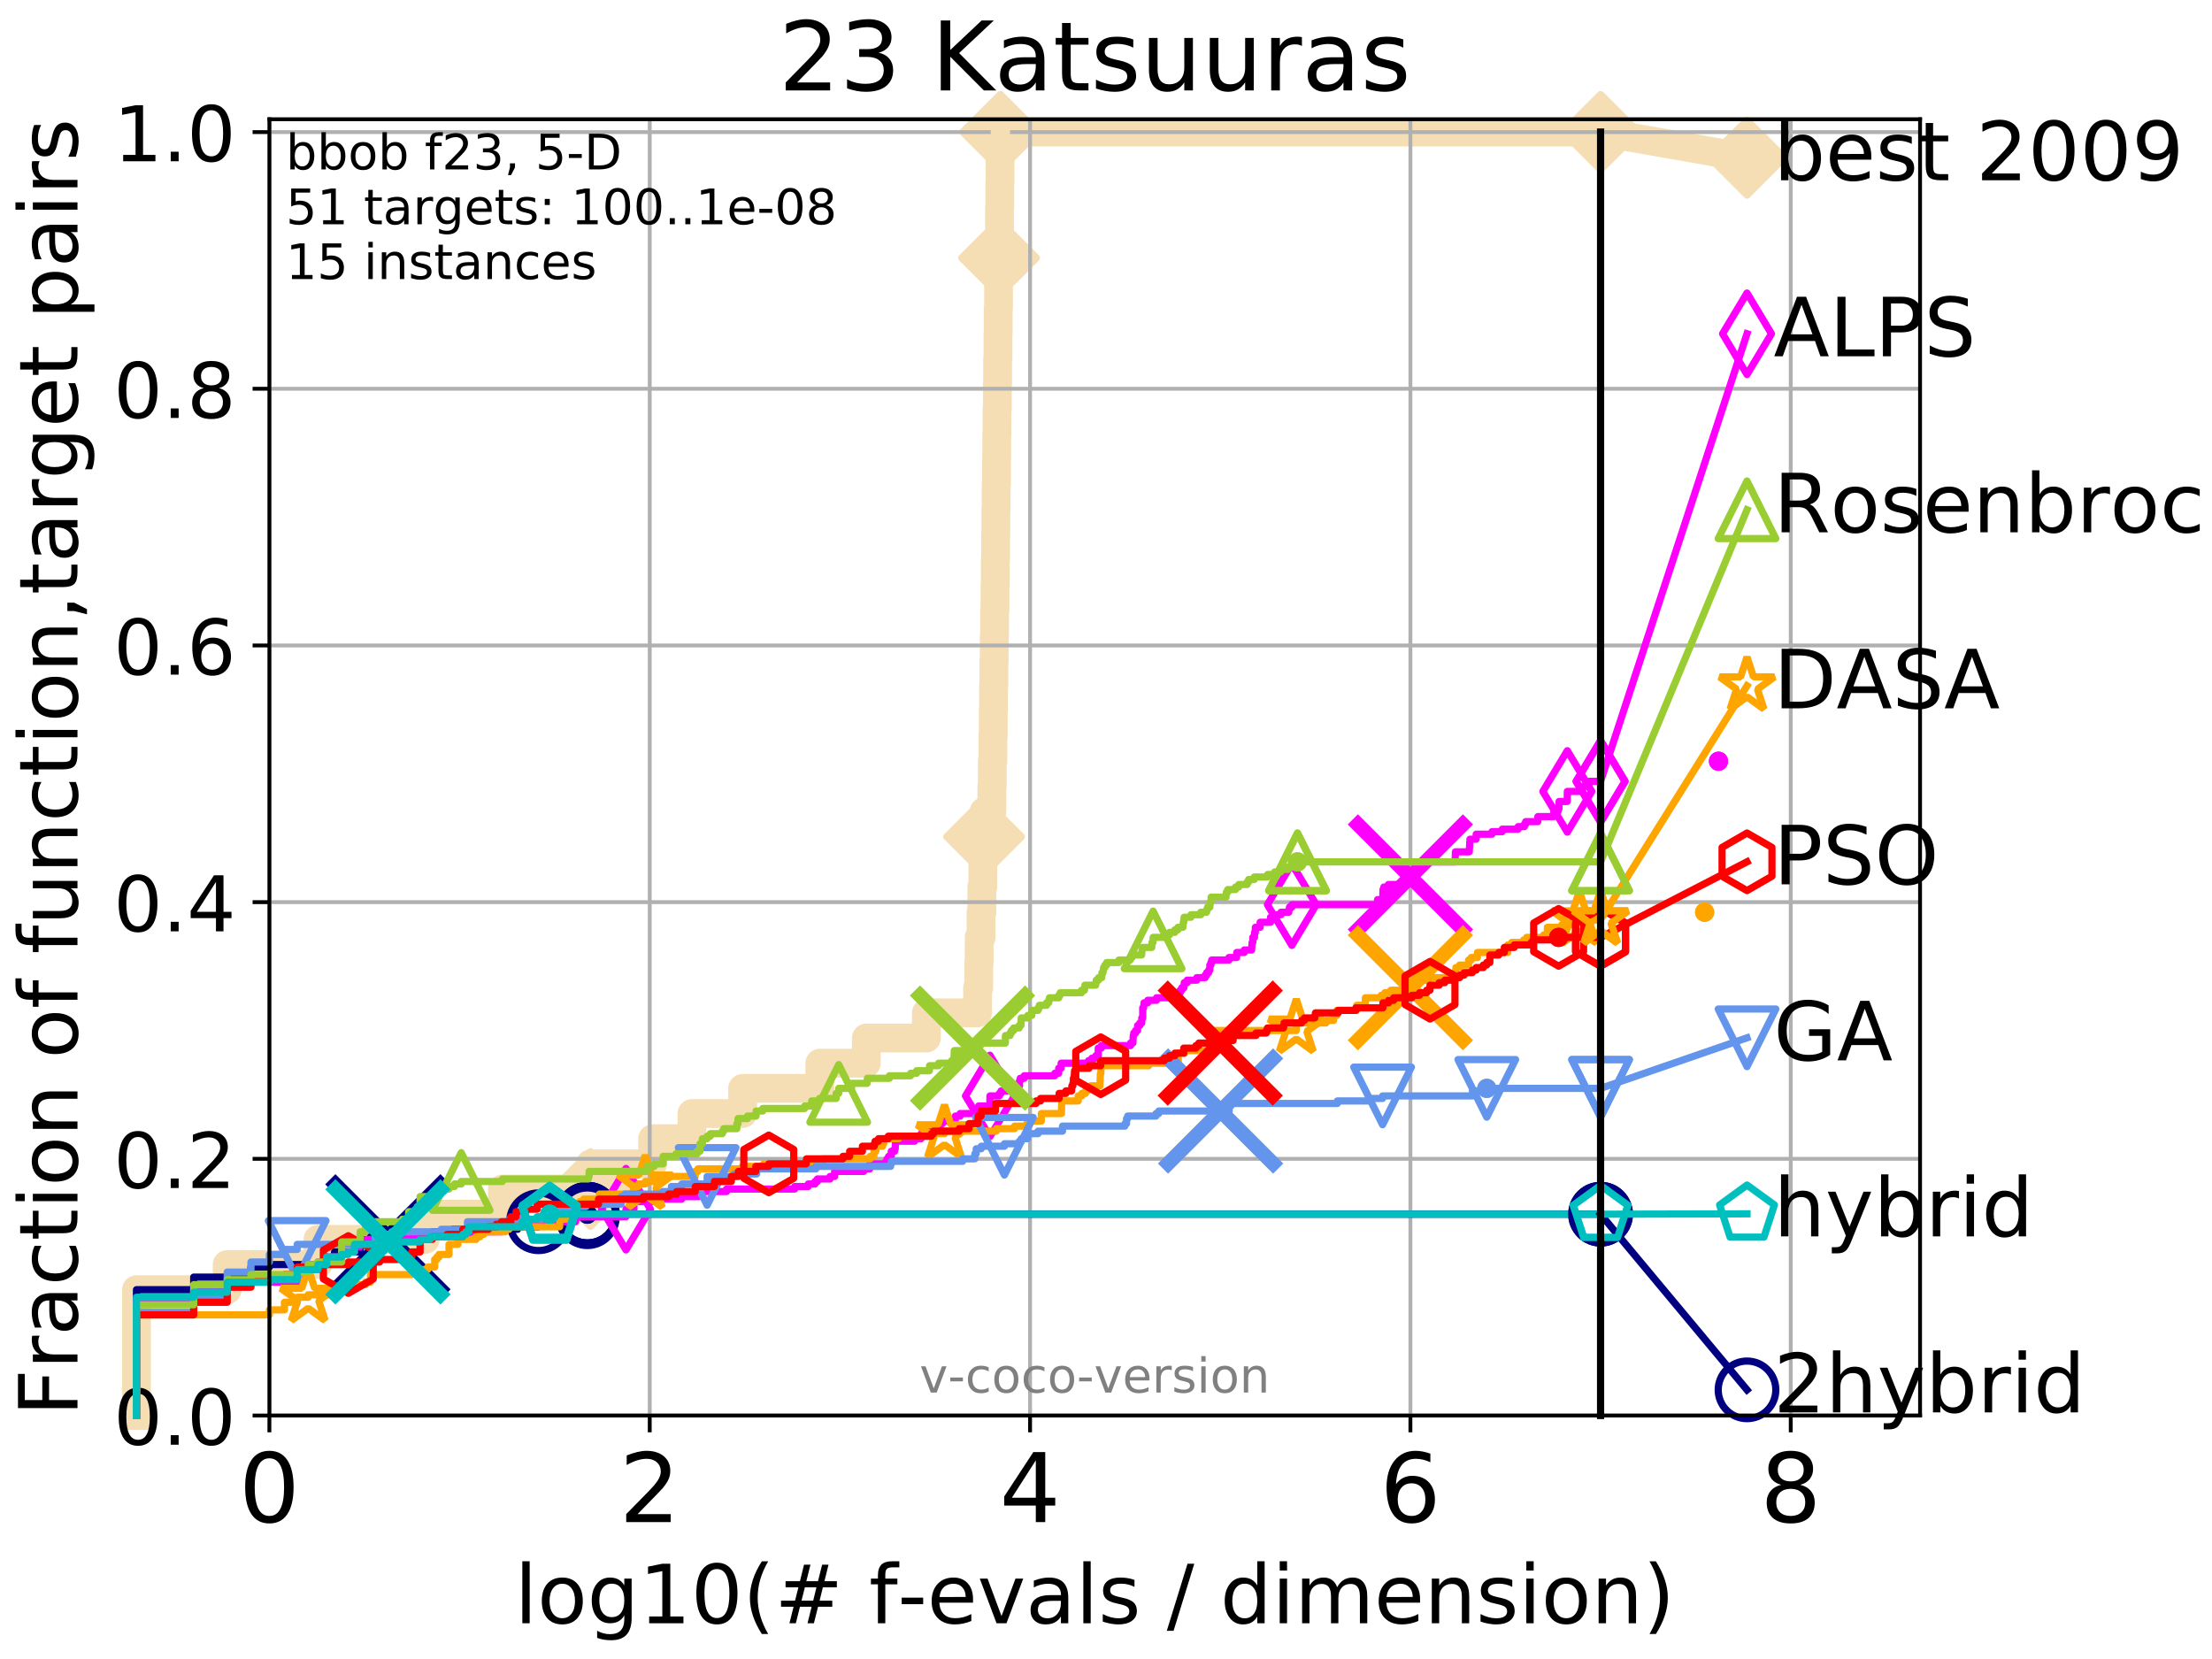 <?xml version="1.0" encoding="utf-8" standalone="no"?>
<!DOCTYPE svg PUBLIC "-//W3C//DTD SVG 1.1//EN"
  "http://www.w3.org/Graphics/SVG/1.1/DTD/svg11.dtd">
<!-- Created with matplotlib (http://matplotlib.org/) -->
<svg height="345.6pt" version="1.1" viewBox="0 0 460.8 345.6" width="460.8pt" xmlns="http://www.w3.org/2000/svg" xmlns:xlink="http://www.w3.org/1999/xlink">
 <defs>
  <style type="text/css">
*{stroke-linecap:butt;stroke-linejoin:round;}
  </style>
 </defs>
 <g id="figure_1">
  <g id="patch_1">
   <path d="M 0 345.6 
L 460.8 345.6 
L 460.8 0 
L 0 0 
z
" style="fill:#ffffff;"/>
  </g>
  <g id="axes_1">
   <g id="patch_2">
    <path d="M 56.12 294.88 
L 399.984 294.88 
L 399.984 24.84 
L 56.12 24.84 
z
" style="fill:#ffffff;"/>
   </g>
   <g id="line2d_1">
    <path d="M 28.43 294.88 
L 28.43 268.668 
L 47.331 268.668 
L 47.331 263.425 
L 66.233 263.425 
L 66.233 258.183 
L 88.587 258.183 
L 88.587 252.94 
L 104.661 252.94 
L 104.661 247.698 
L 123.008 247.698 
L 123.008 242.455 
L 135.96 242.455 
L 135.96 237.213 
L 144.154 237.213 
L 144.154 231.97 
L 154.706 231.97 
L 154.706 226.728 
L 170.785 226.728 
L 170.785 221.485 
L 180.471 221.485 
L 180.471 216.243 
L 192.985 216.243 
L 192.985 211 
L 203.641 211 
L 203.641 205.758 
L 203.891 205.758 
L 203.891 200.515 
L 203.98 200.515 
L 203.98 195.273 
L 204.368 195.273 
L 204.368 190.03 
L 204.539 190.03 
L 204.539 184.788 
L 204.74 184.788 
L 204.74 179.546 
L 204.913 179.546 
L 204.913 174.303 
L 204.999 174.303 
L 204.999 169.061 
L 206.624 169.061 
L 206.624 163.818 
L 206.717 163.818 
L 206.717 158.576 
L 206.838 158.576 
L 206.838 153.333 
L 206.907 153.333 
L 206.907 148.091 
L 206.97 148.091 
L 206.97 142.848 
L 207.039 142.848 
L 207.039 137.606 
L 207.115 137.606 
L 207.115 132.363 
L 207.19 132.363 
L 207.19 127.121 
L 207.276 127.121 
L 207.276 121.878 
L 207.333 121.878 
L 207.333 116.636 
L 207.401 116.636 
L 207.401 111.393 
L 207.449 111.393 
L 207.449 106.151 
L 207.518 106.151 
L 207.518 100.908 
L 207.601 100.908 
L 207.601 95.666 
L 207.636 95.666 
L 207.636 90.423 
L 207.691 90.423 
L 207.691 85.181 
L 207.773 85.181 
L 207.773 79.938 
L 207.828 79.938 
L 207.828 74.696 
L 207.896 74.696 
L 207.896 69.453 
L 207.946 69.453 
L 207.946 64.211 
L 208.014 64.211 
L 208.014 58.969 
L 208.076 58.969 
L 208.076 53.726 
L 208.127 53.726 
L 208.127 48.484 
L 208.214 48.484 
L 208.214 43.241 
L 208.275 43.241 
L 208.275 37.999 
L 208.327 37.999 
L 208.327 32.756 
L 208.39 32.756 
L 208.39 27.514 
L 333.43 27.514 
" style="fill:none;stroke:#f5deb3;stroke-linecap:square;stroke-width:6;"/>
   </g>
   <g id="line2d_2">
    <defs>
     <path d="M -0 7.778 
L 7.778 0 
L 0 -7.778 
L -7.778 -0 
z
" id="m92b213e7e6" style="stroke:#f5deb3;stroke-linejoin:miter;stroke-width:1.5;"/>
    </defs>
    <g>
     <use style="fill:#f5deb3;stroke:#f5deb3;stroke-linejoin:miter;stroke-width:1.5;" x="123.008" xlink:href="#m92b213e7e6" y="247.698"/>
     <use style="fill:#f5deb3;stroke:#f5deb3;stroke-linejoin:miter;stroke-width:1.5;" x="204.999" xlink:href="#m92b213e7e6" y="174.303"/>
     <use style="fill:#f5deb3;stroke:#f5deb3;stroke-linejoin:miter;stroke-width:1.5;" x="208.127" xlink:href="#m92b213e7e6" y="53.726"/>
     <use style="fill:#f5deb3;stroke:#f5deb3;stroke-linejoin:miter;stroke-width:1.5;" x="208.39" xlink:href="#m92b213e7e6" y="27.514"/>
     <use style="fill:#f5deb3;stroke:#f5deb3;stroke-linejoin:miter;stroke-width:1.5;" x="208.39" xlink:href="#m92b213e7e6" y="27.514"/>
     <use style="fill:#f5deb3;stroke:#f5deb3;stroke-linejoin:miter;stroke-width:1.5;" x="333.43" xlink:href="#m92b213e7e6" y="27.514"/>
    </g>
   </g>
   <g id="line2d_3">
    <path style="fill:none;stroke:#f5deb3;stroke-linecap:square;stroke-width:6;"/>
    <g/>
   </g>
   <g id="line2d_4">
    <path d="M 333.43 27.514 
L 363.934 32.861 
" style="fill:none;stroke:#f5deb3;stroke-linecap:square;stroke-width:6;"/>
    <g>
     <use style="fill:#f5deb3;stroke:#f5deb3;stroke-linejoin:miter;stroke-width:1.5;" x="333.43" xlink:href="#m92b213e7e6" y="27.514"/>
     <use style="fill:#f5deb3;stroke:#f5deb3;stroke-linejoin:miter;stroke-width:1.5;" x="363.934" xlink:href="#m92b213e7e6" y="32.861"/>
    </g>
   </g>
   <g id="matplotlib.axis_1">
    <g id="xtick_1">
     <g id="line2d_5">
      <path clip-path="url(#pc0f2591701)" d="M 56.12 294.88 
L 56.12 24.84 
" style="fill:none;stroke:#b0b0b0;stroke-linecap:square;stroke-width:0.8;"/>
     </g>
     <g id="line2d_6">
      <defs>
       <path d="M 0 0 
L 0 3.5 
" id="m29372edd06" style="stroke:#000000;stroke-width:0.8;"/>
      </defs>
      <g>
       <use style="stroke:#000000;stroke-width:0.8;" x="56.12" xlink:href="#m29372edd06" y="294.88"/>
      </g>
     </g>
     <g id="text_1">
      <!-- 0 -->
      <defs>
       <path d="M 31.781 66.406 
Q 24.172 66.406 20.328 58.906 
Q 16.5 51.422 16.5 36.375 
Q 16.5 21.391 20.328 13.891 
Q 24.172 6.391 31.781 6.391 
Q 39.453 6.391 43.281 13.891 
Q 47.125 21.391 47.125 36.375 
Q 47.125 51.422 43.281 58.906 
Q 39.453 66.406 31.781 66.406 
z
M 31.781 74.219 
Q 44.047 74.219 50.516 64.516 
Q 56.984 54.828 56.984 36.375 
Q 56.984 17.969 50.516 8.266 
Q 44.047 -1.422 31.781 -1.422 
Q 19.531 -1.422 13.062 8.266 
Q 6.594 17.969 6.594 36.375 
Q 6.594 54.828 13.062 64.516 
Q 19.531 74.219 31.781 74.219 
z
" id="DejaVuSans-30"/>
      </defs>
      <g transform="translate(49.758 317.077)scale(0.2 -0.2)">
       <use xlink:href="#DejaVuSans-30"/>
      </g>
     </g>
    </g>
    <g id="xtick_2">
     <g id="line2d_7">
      <path clip-path="url(#pc0f2591701)" d="M 135.351 294.88 
L 135.351 24.84 
" style="fill:none;stroke:#b0b0b0;stroke-linecap:square;stroke-width:0.8;"/>
     </g>
     <g id="line2d_8">
      <g>
       <use style="stroke:#000000;stroke-width:0.8;" x="135.351" xlink:href="#m29372edd06" y="294.88"/>
      </g>
     </g>
     <g id="text_2">
      <!-- 2 -->
      <defs>
       <path d="M 19.188 8.297 
L 53.609 8.297 
L 53.609 0 
L 7.328 0 
L 7.328 8.297 
Q 12.938 14.109 22.625 23.891 
Q 32.328 33.688 34.812 36.531 
Q 39.547 41.844 41.422 45.531 
Q 43.312 49.219 43.312 52.781 
Q 43.312 58.594 39.234 62.25 
Q 35.156 65.922 28.609 65.922 
Q 23.969 65.922 18.812 64.312 
Q 13.672 62.703 7.812 59.422 
L 7.812 69.391 
Q 13.766 71.781 18.938 73 
Q 24.125 74.219 28.422 74.219 
Q 39.75 74.219 46.484 68.547 
Q 53.219 62.891 53.219 53.422 
Q 53.219 48.922 51.531 44.891 
Q 49.859 40.875 45.406 35.406 
Q 44.188 33.984 37.641 27.219 
Q 31.109 20.453 19.188 8.297 
z
" id="DejaVuSans-32"/>
      </defs>
      <g transform="translate(128.989 317.077)scale(0.2 -0.2)">
       <use xlink:href="#DejaVuSans-32"/>
      </g>
     </g>
    </g>
    <g id="xtick_3">
     <g id="line2d_9">
      <path clip-path="url(#pc0f2591701)" d="M 214.583 294.88 
L 214.583 24.84 
" style="fill:none;stroke:#b0b0b0;stroke-linecap:square;stroke-width:0.8;"/>
     </g>
     <g id="line2d_10">
      <g>
       <use style="stroke:#000000;stroke-width:0.8;" x="214.583" xlink:href="#m29372edd06" y="294.88"/>
      </g>
     </g>
     <g id="text_3">
      <!-- 4 -->
      <defs>
       <path d="M 37.797 64.312 
L 12.891 25.391 
L 37.797 25.391 
z
M 35.203 72.906 
L 47.609 72.906 
L 47.609 25.391 
L 58.016 25.391 
L 58.016 17.188 
L 47.609 17.188 
L 47.609 0 
L 37.797 0 
L 37.797 17.188 
L 4.891 17.188 
L 4.891 26.703 
z
" id="DejaVuSans-34"/>
      </defs>
      <g transform="translate(208.22 317.077)scale(0.2 -0.2)">
       <use xlink:href="#DejaVuSans-34"/>
      </g>
     </g>
    </g>
    <g id="xtick_4">
     <g id="line2d_11">
      <path clip-path="url(#pc0f2591701)" d="M 293.814 294.88 
L 293.814 24.84 
" style="fill:none;stroke:#b0b0b0;stroke-linecap:square;stroke-width:0.8;"/>
     </g>
     <g id="line2d_12">
      <g>
       <use style="stroke:#000000;stroke-width:0.8;" x="293.814" xlink:href="#m29372edd06" y="294.88"/>
      </g>
     </g>
     <g id="text_4">
      <!-- 6 -->
      <defs>
       <path d="M 33.016 40.375 
Q 26.375 40.375 22.484 35.828 
Q 18.609 31.297 18.609 23.391 
Q 18.609 15.531 22.484 10.953 
Q 26.375 6.391 33.016 6.391 
Q 39.656 6.391 43.531 10.953 
Q 47.406 15.531 47.406 23.391 
Q 47.406 31.297 43.531 35.828 
Q 39.656 40.375 33.016 40.375 
z
M 52.594 71.297 
L 52.594 62.312 
Q 48.875 64.062 45.094 64.984 
Q 41.312 65.922 37.594 65.922 
Q 27.828 65.922 22.672 59.328 
Q 17.531 52.734 16.797 39.406 
Q 19.672 43.656 24.016 45.922 
Q 28.375 48.188 33.594 48.188 
Q 44.578 48.188 50.953 41.516 
Q 57.328 34.859 57.328 23.391 
Q 57.328 12.156 50.688 5.359 
Q 44.047 -1.422 33.016 -1.422 
Q 20.359 -1.422 13.672 8.266 
Q 6.984 17.969 6.984 36.375 
Q 6.984 53.656 15.188 63.938 
Q 23.391 74.219 37.203 74.219 
Q 40.922 74.219 44.703 73.484 
Q 48.484 72.75 52.594 71.297 
z
" id="DejaVuSans-36"/>
      </defs>
      <g transform="translate(287.452 317.077)scale(0.2 -0.2)">
       <use xlink:href="#DejaVuSans-36"/>
      </g>
     </g>
    </g>
    <g id="xtick_5">
     <g id="line2d_13">
      <path clip-path="url(#pc0f2591701)" d="M 373.045 294.88 
L 373.045 24.84 
" style="fill:none;stroke:#b0b0b0;stroke-linecap:square;stroke-width:0.8;"/>
     </g>
     <g id="line2d_14">
      <g>
       <use style="stroke:#000000;stroke-width:0.8;" x="373.045" xlink:href="#m29372edd06" y="294.88"/>
      </g>
     </g>
     <g id="text_5">
      <!-- 8 -->
      <defs>
       <path d="M 31.781 34.625 
Q 24.75 34.625 20.719 30.859 
Q 16.703 27.094 16.703 20.516 
Q 16.703 13.922 20.719 10.156 
Q 24.75 6.391 31.781 6.391 
Q 38.812 6.391 42.859 10.172 
Q 46.922 13.969 46.922 20.516 
Q 46.922 27.094 42.891 30.859 
Q 38.875 34.625 31.781 34.625 
z
M 21.922 38.812 
Q 15.578 40.375 12.031 44.719 
Q 8.5 49.078 8.5 55.328 
Q 8.5 64.062 14.719 69.141 
Q 20.953 74.219 31.781 74.219 
Q 42.672 74.219 48.875 69.141 
Q 55.078 64.062 55.078 55.328 
Q 55.078 49.078 51.531 44.719 
Q 48 40.375 41.703 38.812 
Q 48.828 37.156 52.797 32.312 
Q 56.781 27.484 56.781 20.516 
Q 56.781 9.906 50.312 4.234 
Q 43.844 -1.422 31.781 -1.422 
Q 19.734 -1.422 13.25 4.234 
Q 6.781 9.906 6.781 20.516 
Q 6.781 27.484 10.781 32.312 
Q 14.797 37.156 21.922 38.812 
z
M 18.312 54.391 
Q 18.312 48.734 21.844 45.562 
Q 25.391 42.391 31.781 42.391 
Q 38.141 42.391 41.719 45.562 
Q 45.312 48.734 45.312 54.391 
Q 45.312 60.062 41.719 63.234 
Q 38.141 66.406 31.781 66.406 
Q 25.391 66.406 21.844 63.234 
Q 18.312 60.062 18.312 54.391 
z
" id="DejaVuSans-38"/>
      </defs>
      <g transform="translate(366.683 317.077)scale(0.2 -0.2)">
       <use xlink:href="#DejaVuSans-38"/>
      </g>
     </g>
    </g>
    <g id="text_6">
     <!-- log10(# f-evals / dimension) -->
     <defs>
      <path d="M 9.422 75.984 
L 18.406 75.984 
L 18.406 0 
L 9.422 0 
z
" id="DejaVuSans-6c"/>
      <path d="M 30.609 48.391 
Q 23.391 48.391 19.188 42.75 
Q 14.984 37.109 14.984 27.297 
Q 14.984 17.484 19.156 11.844 
Q 23.344 6.203 30.609 6.203 
Q 37.797 6.203 41.984 11.859 
Q 46.188 17.531 46.188 27.297 
Q 46.188 37.016 41.984 42.703 
Q 37.797 48.391 30.609 48.391 
z
M 30.609 56 
Q 42.328 56 49.016 48.375 
Q 55.719 40.766 55.719 27.297 
Q 55.719 13.875 49.016 6.219 
Q 42.328 -1.422 30.609 -1.422 
Q 18.844 -1.422 12.172 6.219 
Q 5.516 13.875 5.516 27.297 
Q 5.516 40.766 12.172 48.375 
Q 18.844 56 30.609 56 
z
" id="DejaVuSans-6f"/>
      <path d="M 45.406 27.984 
Q 45.406 37.75 41.375 43.109 
Q 37.359 48.484 30.078 48.484 
Q 22.859 48.484 18.828 43.109 
Q 14.797 37.75 14.797 27.984 
Q 14.797 18.266 18.828 12.891 
Q 22.859 7.516 30.078 7.516 
Q 37.359 7.516 41.375 12.891 
Q 45.406 18.266 45.406 27.984 
z
M 54.391 6.781 
Q 54.391 -7.172 48.188 -13.984 
Q 42 -20.797 29.203 -20.797 
Q 24.469 -20.797 20.266 -20.094 
Q 16.062 -19.391 12.109 -17.922 
L 12.109 -9.188 
Q 16.062 -11.328 19.922 -12.344 
Q 23.781 -13.375 27.781 -13.375 
Q 36.625 -13.375 41.016 -8.766 
Q 45.406 -4.156 45.406 5.172 
L 45.406 9.625 
Q 42.625 4.781 38.281 2.391 
Q 33.938 0 27.875 0 
Q 17.828 0 11.672 7.656 
Q 5.516 15.328 5.516 27.984 
Q 5.516 40.672 11.672 48.328 
Q 17.828 56 27.875 56 
Q 33.938 56 38.281 53.609 
Q 42.625 51.219 45.406 46.391 
L 45.406 54.688 
L 54.391 54.688 
z
" id="DejaVuSans-67"/>
      <path d="M 12.406 8.297 
L 28.516 8.297 
L 28.516 63.922 
L 10.984 60.406 
L 10.984 69.391 
L 28.422 72.906 
L 38.281 72.906 
L 38.281 8.297 
L 54.391 8.297 
L 54.391 0 
L 12.406 0 
z
" id="DejaVuSans-31"/>
      <path d="M 31 75.875 
Q 24.469 64.656 21.281 53.656 
Q 18.109 42.672 18.109 31.391 
Q 18.109 20.125 21.312 9.062 
Q 24.516 -2 31 -13.188 
L 23.188 -13.188 
Q 15.875 -1.703 12.234 9.375 
Q 8.594 20.453 8.594 31.391 
Q 8.594 42.281 12.203 53.312 
Q 15.828 64.359 23.188 75.875 
z
" id="DejaVuSans-28"/>
      <path d="M 51.125 44 
L 36.922 44 
L 32.812 27.688 
L 47.125 27.688 
z
M 43.797 71.781 
L 38.719 51.516 
L 52.984 51.516 
L 58.109 71.781 
L 65.922 71.781 
L 60.891 51.516 
L 76.125 51.516 
L 76.125 44 
L 58.984 44 
L 54.984 27.688 
L 70.516 27.688 
L 70.516 20.219 
L 53.078 20.219 
L 48 0 
L 40.188 0 
L 45.219 20.219 
L 30.906 20.219 
L 25.875 0 
L 18.016 0 
L 23.094 20.219 
L 7.719 20.219 
L 7.719 27.688 
L 24.906 27.688 
L 29 44 
L 13.281 44 
L 13.281 51.516 
L 30.906 51.516 
L 35.891 71.781 
z
" id="DejaVuSans-23"/>
      <path id="DejaVuSans-20"/>
      <path d="M 37.109 75.984 
L 37.109 68.5 
L 28.516 68.5 
Q 23.688 68.5 21.797 66.547 
Q 19.922 64.594 19.922 59.516 
L 19.922 54.688 
L 34.719 54.688 
L 34.719 47.703 
L 19.922 47.703 
L 19.922 0 
L 10.891 0 
L 10.891 47.703 
L 2.297 47.703 
L 2.297 54.688 
L 10.891 54.688 
L 10.891 58.5 
Q 10.891 67.625 15.141 71.797 
Q 19.391 75.984 28.609 75.984 
z
" id="DejaVuSans-66"/>
      <path d="M 4.891 31.391 
L 31.203 31.391 
L 31.203 23.391 
L 4.891 23.391 
z
" id="DejaVuSans-2d"/>
      <path d="M 56.203 29.594 
L 56.203 25.203 
L 14.891 25.203 
Q 15.484 15.922 20.484 11.062 
Q 25.484 6.203 34.422 6.203 
Q 39.594 6.203 44.453 7.469 
Q 49.312 8.734 54.109 11.281 
L 54.109 2.781 
Q 49.266 0.734 44.188 -0.344 
Q 39.109 -1.422 33.891 -1.422 
Q 20.797 -1.422 13.156 6.188 
Q 5.516 13.812 5.516 26.812 
Q 5.516 40.234 12.766 48.109 
Q 20.016 56 32.328 56 
Q 43.359 56 49.781 48.891 
Q 56.203 41.797 56.203 29.594 
z
M 47.219 32.234 
Q 47.125 39.594 43.094 43.984 
Q 39.062 48.391 32.422 48.391 
Q 24.906 48.391 20.391 44.141 
Q 15.875 39.891 15.188 32.172 
z
" id="DejaVuSans-65"/>
      <path d="M 2.984 54.688 
L 12.5 54.688 
L 29.594 8.797 
L 46.688 54.688 
L 56.203 54.688 
L 35.688 0 
L 23.484 0 
z
" id="DejaVuSans-76"/>
      <path d="M 34.281 27.484 
Q 23.391 27.484 19.188 25 
Q 14.984 22.516 14.984 16.5 
Q 14.984 11.719 18.141 8.906 
Q 21.297 6.109 26.703 6.109 
Q 34.188 6.109 38.703 11.406 
Q 43.219 16.703 43.219 25.484 
L 43.219 27.484 
z
M 52.203 31.203 
L 52.203 0 
L 43.219 0 
L 43.219 8.297 
Q 40.141 3.328 35.547 0.953 
Q 30.953 -1.422 24.312 -1.422 
Q 15.922 -1.422 10.953 3.297 
Q 6 8.016 6 15.922 
Q 6 25.141 12.172 29.828 
Q 18.359 34.516 30.609 34.516 
L 43.219 34.516 
L 43.219 35.406 
Q 43.219 41.609 39.141 45 
Q 35.062 48.391 27.688 48.391 
Q 23 48.391 18.547 47.266 
Q 14.109 46.141 10.016 43.891 
L 10.016 52.203 
Q 14.938 54.109 19.578 55.047 
Q 24.219 56 28.609 56 
Q 40.484 56 46.344 49.844 
Q 52.203 43.703 52.203 31.203 
z
" id="DejaVuSans-61"/>
      <path d="M 44.281 53.078 
L 44.281 44.578 
Q 40.484 46.531 36.375 47.5 
Q 32.281 48.484 27.875 48.484 
Q 21.188 48.484 17.844 46.438 
Q 14.5 44.391 14.5 40.281 
Q 14.5 37.156 16.891 35.375 
Q 19.281 33.594 26.516 31.984 
L 29.594 31.297 
Q 39.156 29.25 43.188 25.516 
Q 47.219 21.781 47.219 15.094 
Q 47.219 7.469 41.188 3.016 
Q 35.156 -1.422 24.609 -1.422 
Q 20.219 -1.422 15.453 -0.562 
Q 10.688 0.297 5.422 2 
L 5.422 11.281 
Q 10.406 8.688 15.234 7.391 
Q 20.062 6.109 24.812 6.109 
Q 31.156 6.109 34.562 8.281 
Q 37.984 10.453 37.984 14.406 
Q 37.984 18.062 35.516 20.016 
Q 33.062 21.969 24.703 23.781 
L 21.578 24.516 
Q 13.234 26.266 9.516 29.906 
Q 5.812 33.547 5.812 39.891 
Q 5.812 47.609 11.281 51.797 
Q 16.75 56 26.812 56 
Q 31.781 56 36.172 55.266 
Q 40.578 54.547 44.281 53.078 
z
" id="DejaVuSans-73"/>
      <path d="M 25.391 72.906 
L 33.688 72.906 
L 8.297 -9.281 
L 0 -9.281 
z
" id="DejaVuSans-2f"/>
      <path d="M 45.406 46.391 
L 45.406 75.984 
L 54.391 75.984 
L 54.391 0 
L 45.406 0 
L 45.406 8.203 
Q 42.578 3.328 38.25 0.953 
Q 33.938 -1.422 27.875 -1.422 
Q 17.969 -1.422 11.734 6.484 
Q 5.516 14.406 5.516 27.297 
Q 5.516 40.188 11.734 48.094 
Q 17.969 56 27.875 56 
Q 33.938 56 38.25 53.625 
Q 42.578 51.266 45.406 46.391 
z
M 14.797 27.297 
Q 14.797 17.391 18.875 11.75 
Q 22.953 6.109 30.078 6.109 
Q 37.203 6.109 41.297 11.75 
Q 45.406 17.391 45.406 27.297 
Q 45.406 37.203 41.297 42.844 
Q 37.203 48.484 30.078 48.484 
Q 22.953 48.484 18.875 42.844 
Q 14.797 37.203 14.797 27.297 
z
" id="DejaVuSans-64"/>
      <path d="M 9.422 54.688 
L 18.406 54.688 
L 18.406 0 
L 9.422 0 
z
M 9.422 75.984 
L 18.406 75.984 
L 18.406 64.594 
L 9.422 64.594 
z
" id="DejaVuSans-69"/>
      <path d="M 52 44.188 
Q 55.375 50.25 60.062 53.125 
Q 64.75 56 71.094 56 
Q 79.641 56 84.281 50.016 
Q 88.922 44.047 88.922 33.016 
L 88.922 0 
L 79.891 0 
L 79.891 32.719 
Q 79.891 40.578 77.094 44.375 
Q 74.312 48.188 68.609 48.188 
Q 61.625 48.188 57.562 43.547 
Q 53.516 38.922 53.516 30.906 
L 53.516 0 
L 44.484 0 
L 44.484 32.719 
Q 44.484 40.625 41.703 44.406 
Q 38.922 48.188 33.109 48.188 
Q 26.219 48.188 22.156 43.531 
Q 18.109 38.875 18.109 30.906 
L 18.109 0 
L 9.078 0 
L 9.078 54.688 
L 18.109 54.688 
L 18.109 46.188 
Q 21.188 51.219 25.484 53.609 
Q 29.781 56 35.688 56 
Q 41.656 56 45.828 52.969 
Q 50 49.953 52 44.188 
z
" id="DejaVuSans-6d"/>
      <path d="M 54.891 33.016 
L 54.891 0 
L 45.906 0 
L 45.906 32.719 
Q 45.906 40.484 42.875 44.328 
Q 39.844 48.188 33.797 48.188 
Q 26.516 48.188 22.312 43.547 
Q 18.109 38.922 18.109 30.906 
L 18.109 0 
L 9.078 0 
L 9.078 54.688 
L 18.109 54.688 
L 18.109 46.188 
Q 21.344 51.125 25.703 53.562 
Q 30.078 56 35.797 56 
Q 45.219 56 50.047 50.172 
Q 54.891 44.344 54.891 33.016 
z
" id="DejaVuSans-6e"/>
      <path d="M 8.016 75.875 
L 15.828 75.875 
Q 23.141 64.359 26.781 53.312 
Q 30.422 42.281 30.422 31.391 
Q 30.422 20.453 26.781 9.375 
Q 23.141 -1.703 15.828 -13.188 
L 8.016 -13.188 
Q 14.5 -2 17.703 9.062 
Q 20.906 20.125 20.906 31.391 
Q 20.906 42.672 17.703 53.656 
Q 14.5 64.656 8.016 75.875 
z
" id="DejaVuSans-29"/>
     </defs>
     <g transform="translate(107.211 338.154)scale(0.17 -0.17)">
      <use xlink:href="#DejaVuSans-6c"/>
      <use x="27.783" xlink:href="#DejaVuSans-6f"/>
      <use x="88.965" xlink:href="#DejaVuSans-67"/>
      <use x="152.441" xlink:href="#DejaVuSans-31"/>
      <use x="216.064" xlink:href="#DejaVuSans-30"/>
      <use x="279.688" xlink:href="#DejaVuSans-28"/>
      <use x="318.701" xlink:href="#DejaVuSans-23"/>
      <use x="402.49" xlink:href="#DejaVuSans-20"/>
      <use x="434.277" xlink:href="#DejaVuSans-66"/>
      <use x="469.404" xlink:href="#DejaVuSans-2d"/>
      <use x="505.488" xlink:href="#DejaVuSans-65"/>
      <use x="567.012" xlink:href="#DejaVuSans-76"/>
      <use x="626.191" xlink:href="#DejaVuSans-61"/>
      <use x="687.471" xlink:href="#DejaVuSans-6c"/>
      <use x="715.254" xlink:href="#DejaVuSans-73"/>
      <use x="767.354" xlink:href="#DejaVuSans-20"/>
      <use x="799.141" xlink:href="#DejaVuSans-2f"/>
      <use x="832.832" xlink:href="#DejaVuSans-20"/>
      <use x="864.619" xlink:href="#DejaVuSans-64"/>
      <use x="928.096" xlink:href="#DejaVuSans-69"/>
      <use x="955.879" xlink:href="#DejaVuSans-6d"/>
      <use x="1053.291" xlink:href="#DejaVuSans-65"/>
      <use x="1114.814" xlink:href="#DejaVuSans-6e"/>
      <use x="1178.193" xlink:href="#DejaVuSans-73"/>
      <use x="1230.293" xlink:href="#DejaVuSans-69"/>
      <use x="1258.076" xlink:href="#DejaVuSans-6f"/>
      <use x="1319.258" xlink:href="#DejaVuSans-6e"/>
      <use x="1382.637" xlink:href="#DejaVuSans-29"/>
     </g>
    </g>
   </g>
   <g id="matplotlib.axis_2">
    <g id="ytick_1">
     <g id="line2d_15">
      <path clip-path="url(#pc0f2591701)" d="M 56.12 294.88 
L 399.984 294.88 
" style="fill:none;stroke:#b0b0b0;stroke-linecap:square;stroke-width:0.8;"/>
     </g>
     <g id="line2d_16">
      <defs>
       <path d="M 0 0 
L -3.5 0 
" id="me9a6822aa7" style="stroke:#000000;stroke-width:0.8;"/>
      </defs>
      <g>
       <use style="stroke:#000000;stroke-width:0.8;" x="56.12" xlink:href="#me9a6822aa7" y="294.88"/>
      </g>
     </g>
     <g id="text_7">
      <!-- 0.0 -->
      <defs>
       <path d="M 10.688 12.406 
L 21 12.406 
L 21 0 
L 10.688 0 
z
" id="DejaVuSans-2e"/>
      </defs>
      <g transform="translate(23.675 300.959)scale(0.16 -0.16)">
       <use xlink:href="#DejaVuSans-30"/>
       <use x="63.623" xlink:href="#DejaVuSans-2e"/>
       <use x="95.41" xlink:href="#DejaVuSans-30"/>
      </g>
     </g>
    </g>
    <g id="ytick_2">
     <g id="line2d_17">
      <path clip-path="url(#pc0f2591701)" d="M 56.12 241.407 
L 399.984 241.407 
" style="fill:none;stroke:#b0b0b0;stroke-linecap:square;stroke-width:0.8;"/>
     </g>
     <g id="line2d_18">
      <g>
       <use style="stroke:#000000;stroke-width:0.8;" x="56.12" xlink:href="#me9a6822aa7" y="241.407"/>
      </g>
     </g>
     <g id="text_8">
      <!-- 0.2 -->
      <g transform="translate(23.675 247.485)scale(0.16 -0.16)">
       <use xlink:href="#DejaVuSans-30"/>
       <use x="63.623" xlink:href="#DejaVuSans-2e"/>
       <use x="95.41" xlink:href="#DejaVuSans-32"/>
      </g>
     </g>
    </g>
    <g id="ytick_3">
     <g id="line2d_19">
      <path clip-path="url(#pc0f2591701)" d="M 56.12 187.933 
L 399.984 187.933 
" style="fill:none;stroke:#b0b0b0;stroke-linecap:square;stroke-width:0.8;"/>
     </g>
     <g id="line2d_20">
      <g>
       <use style="stroke:#000000;stroke-width:0.8;" x="56.12" xlink:href="#me9a6822aa7" y="187.933"/>
      </g>
     </g>
     <g id="text_9">
      <!-- 0.4 -->
      <g transform="translate(23.675 194.012)scale(0.16 -0.16)">
       <use xlink:href="#DejaVuSans-30"/>
       <use x="63.623" xlink:href="#DejaVuSans-2e"/>
       <use x="95.41" xlink:href="#DejaVuSans-34"/>
      </g>
     </g>
    </g>
    <g id="ytick_4">
     <g id="line2d_21">
      <path clip-path="url(#pc0f2591701)" d="M 56.12 134.46 
L 399.984 134.46 
" style="fill:none;stroke:#b0b0b0;stroke-linecap:square;stroke-width:0.8;"/>
     </g>
     <g id="line2d_22">
      <g>
       <use style="stroke:#000000;stroke-width:0.8;" x="56.12" xlink:href="#me9a6822aa7" y="134.46"/>
      </g>
     </g>
     <g id="text_10">
      <!-- 0.6 -->
      <g transform="translate(23.675 140.539)scale(0.16 -0.16)">
       <use xlink:href="#DejaVuSans-30"/>
       <use x="63.623" xlink:href="#DejaVuSans-2e"/>
       <use x="95.41" xlink:href="#DejaVuSans-36"/>
      </g>
     </g>
    </g>
    <g id="ytick_5">
     <g id="line2d_23">
      <path clip-path="url(#pc0f2591701)" d="M 56.12 80.987 
L 399.984 80.987 
" style="fill:none;stroke:#b0b0b0;stroke-linecap:square;stroke-width:0.8;"/>
     </g>
     <g id="line2d_24">
      <g>
       <use style="stroke:#000000;stroke-width:0.8;" x="56.12" xlink:href="#me9a6822aa7" y="80.987"/>
      </g>
     </g>
     <g id="text_11">
      <!-- 0.8 -->
      <g transform="translate(23.675 87.066)scale(0.16 -0.16)">
       <use xlink:href="#DejaVuSans-30"/>
       <use x="63.623" xlink:href="#DejaVuSans-2e"/>
       <use x="95.41" xlink:href="#DejaVuSans-38"/>
      </g>
     </g>
    </g>
    <g id="ytick_6">
     <g id="line2d_25">
      <path clip-path="url(#pc0f2591701)" d="M 56.12 27.514 
L 399.984 27.514 
" style="fill:none;stroke:#b0b0b0;stroke-linecap:square;stroke-width:0.8;"/>
     </g>
     <g id="line2d_26">
      <g>
       <use style="stroke:#000000;stroke-width:0.8;" x="56.12" xlink:href="#me9a6822aa7" y="27.514"/>
      </g>
     </g>
     <g id="text_12">
      <!-- 1.0 -->
      <g transform="translate(23.675 33.592)scale(0.16 -0.16)">
       <use xlink:href="#DejaVuSans-31"/>
       <use x="63.623" xlink:href="#DejaVuSans-2e"/>
       <use x="95.41" xlink:href="#DejaVuSans-30"/>
      </g>
     </g>
    </g>
    <g id="text_13">
     <!-- Fraction of function,target pairs -->
     <defs>
      <path d="M 9.812 72.906 
L 51.703 72.906 
L 51.703 64.594 
L 19.672 64.594 
L 19.672 43.109 
L 48.578 43.109 
L 48.578 34.812 
L 19.672 34.812 
L 19.672 0 
L 9.812 0 
z
" id="DejaVuSans-46"/>
      <path d="M 41.109 46.297 
Q 39.594 47.172 37.812 47.578 
Q 36.031 48 33.891 48 
Q 26.266 48 22.188 43.047 
Q 18.109 38.094 18.109 28.812 
L 18.109 0 
L 9.078 0 
L 9.078 54.688 
L 18.109 54.688 
L 18.109 46.188 
Q 20.953 51.172 25.484 53.578 
Q 30.031 56 36.531 56 
Q 37.453 56 38.578 55.875 
Q 39.703 55.766 41.062 55.516 
z
" id="DejaVuSans-72"/>
      <path d="M 48.781 52.594 
L 48.781 44.188 
Q 44.969 46.297 41.141 47.344 
Q 37.312 48.391 33.406 48.391 
Q 24.656 48.391 19.812 42.844 
Q 14.984 37.312 14.984 27.297 
Q 14.984 17.281 19.812 11.734 
Q 24.656 6.203 33.406 6.203 
Q 37.312 6.203 41.141 7.25 
Q 44.969 8.297 48.781 10.406 
L 48.781 2.094 
Q 45.016 0.344 40.984 -0.531 
Q 36.969 -1.422 32.422 -1.422 
Q 20.062 -1.422 12.781 6.344 
Q 5.516 14.109 5.516 27.297 
Q 5.516 40.672 12.859 48.328 
Q 20.219 56 33.016 56 
Q 37.156 56 41.109 55.141 
Q 45.062 54.297 48.781 52.594 
z
" id="DejaVuSans-63"/>
      <path d="M 18.312 70.219 
L 18.312 54.688 
L 36.812 54.688 
L 36.812 47.703 
L 18.312 47.703 
L 18.312 18.016 
Q 18.312 11.328 20.141 9.422 
Q 21.969 7.516 27.594 7.516 
L 36.812 7.516 
L 36.812 0 
L 27.594 0 
Q 17.188 0 13.234 3.875 
Q 9.281 7.766 9.281 18.016 
L 9.281 47.703 
L 2.688 47.703 
L 2.688 54.688 
L 9.281 54.688 
L 9.281 70.219 
z
" id="DejaVuSans-74"/>
      <path d="M 8.5 21.578 
L 8.5 54.688 
L 17.484 54.688 
L 17.484 21.922 
Q 17.484 14.156 20.5 10.266 
Q 23.531 6.391 29.594 6.391 
Q 36.859 6.391 41.078 11.031 
Q 45.312 15.672 45.312 23.688 
L 45.312 54.688 
L 54.297 54.688 
L 54.297 0 
L 45.312 0 
L 45.312 8.406 
Q 42.047 3.422 37.719 1 
Q 33.406 -1.422 27.688 -1.422 
Q 18.266 -1.422 13.375 4.438 
Q 8.5 10.297 8.5 21.578 
z
M 31.109 56 
z
" id="DejaVuSans-75"/>
      <path d="M 11.719 12.406 
L 22.016 12.406 
L 22.016 4 
L 14.016 -11.625 
L 7.719 -11.625 
L 11.719 4 
z
" id="DejaVuSans-2c"/>
      <path d="M 18.109 8.203 
L 18.109 -20.797 
L 9.078 -20.797 
L 9.078 54.688 
L 18.109 54.688 
L 18.109 46.391 
Q 20.953 51.266 25.266 53.625 
Q 29.594 56 35.594 56 
Q 45.562 56 51.781 48.094 
Q 58.016 40.188 58.016 27.297 
Q 58.016 14.406 51.781 6.484 
Q 45.562 -1.422 35.594 -1.422 
Q 29.594 -1.422 25.266 0.953 
Q 20.953 3.328 18.109 8.203 
z
M 48.688 27.297 
Q 48.688 37.203 44.609 42.844 
Q 40.531 48.484 33.406 48.484 
Q 26.266 48.484 22.188 42.844 
Q 18.109 37.203 18.109 27.297 
Q 18.109 17.391 22.188 11.75 
Q 26.266 6.109 33.406 6.109 
Q 40.531 6.109 44.609 11.75 
Q 48.688 17.391 48.688 27.297 
z
" id="DejaVuSans-70"/>
     </defs>
     <g transform="translate(16.14 294.999)rotate(-90)scale(0.17 -0.17)">
      <use xlink:href="#DejaVuSans-46"/>
      <use x="57.41" xlink:href="#DejaVuSans-72"/>
      <use x="98.523" xlink:href="#DejaVuSans-61"/>
      <use x="159.803" xlink:href="#DejaVuSans-63"/>
      <use x="214.783" xlink:href="#DejaVuSans-74"/>
      <use x="253.992" xlink:href="#DejaVuSans-69"/>
      <use x="281.775" xlink:href="#DejaVuSans-6f"/>
      <use x="342.957" xlink:href="#DejaVuSans-6e"/>
      <use x="406.336" xlink:href="#DejaVuSans-20"/>
      <use x="438.123" xlink:href="#DejaVuSans-6f"/>
      <use x="499.305" xlink:href="#DejaVuSans-66"/>
      <use x="534.51" xlink:href="#DejaVuSans-20"/>
      <use x="566.297" xlink:href="#DejaVuSans-66"/>
      <use x="601.502" xlink:href="#DejaVuSans-75"/>
      <use x="664.881" xlink:href="#DejaVuSans-6e"/>
      <use x="728.26" xlink:href="#DejaVuSans-63"/>
      <use x="783.24" xlink:href="#DejaVuSans-74"/>
      <use x="822.449" xlink:href="#DejaVuSans-69"/>
      <use x="850.232" xlink:href="#DejaVuSans-6f"/>
      <use x="911.414" xlink:href="#DejaVuSans-6e"/>
      <use x="974.793" xlink:href="#DejaVuSans-2c"/>
      <use x="1006.58" xlink:href="#DejaVuSans-74"/>
      <use x="1045.789" xlink:href="#DejaVuSans-61"/>
      <use x="1107.068" xlink:href="#DejaVuSans-72"/>
      <use x="1148.166" xlink:href="#DejaVuSans-67"/>
      <use x="1211.643" xlink:href="#DejaVuSans-65"/>
      <use x="1273.166" xlink:href="#DejaVuSans-74"/>
      <use x="1312.375" xlink:href="#DejaVuSans-20"/>
      <use x="1344.162" xlink:href="#DejaVuSans-70"/>
      <use x="1407.639" xlink:href="#DejaVuSans-61"/>
      <use x="1468.918" xlink:href="#DejaVuSans-69"/>
      <use x="1496.701" xlink:href="#DejaVuSans-72"/>
      <use x="1537.814" xlink:href="#DejaVuSans-73"/>
     </g>
    </g>
   </g>
   <g id="line2d_27">
    <defs>
     <path d="M 0 1.5 
C 0.398 1.5 0.779 1.342 1.061 1.061 
C 1.342 0.779 1.5 0.398 1.5 0 
C 1.5 -0.398 1.342 -0.779 1.061 -1.061 
C 0.779 -1.342 0.398 -1.5 0 -1.5 
C -0.398 -1.5 -0.779 -1.342 -1.061 -1.061 
C -1.342 -0.779 -1.5 -0.398 -1.5 0 
C -1.5 0.398 -1.342 0.779 -1.061 1.061 
C -0.779 1.342 -0.398 1.5 0 1.5 
z
" id="m5de6e6f069" style="stroke:#f5deb3;"/>
    </defs>
    <g>
     <use style="fill:#f5deb3;stroke:#f5deb3;" x="208.39" xlink:href="#m5de6e6f069" y="27.514"/>
     <use style="fill:#f5deb3;stroke:#f5deb3;" x="208.39" xlink:href="#m5de6e6f069" y="27.514"/>
    </g>
   </g>
   <g id="line2d_28">
    <defs>
     <path d="M 0 1.5 
C 0.398 1.5 0.779 1.342 1.061 1.061 
C 1.342 0.779 1.5 0.398 1.5 0 
C 1.5 -0.398 1.342 -0.779 1.061 -1.061 
C 0.779 -1.342 0.398 -1.5 0 -1.5 
C -0.398 -1.5 -0.779 -1.342 -1.061 -1.061 
C -1.342 -0.779 -1.5 -0.398 -1.5 0 
C -1.5 0.398 -1.342 0.779 -1.061 1.061 
C -0.779 1.342 -0.398 1.5 0 1.5 
z
" id="m167268eaba" style="stroke:#000080;"/>
    </defs>
    <g>
     <use style="fill:#000080;stroke:#000080;" x="122.361" xlink:href="#m167268eaba" y="252.94"/>
     <use style="fill:#000080;stroke:#000080;" x="122.361" xlink:href="#m167268eaba" y="252.94"/>
    </g>
   </g>
   <g id="line2d_29">
    <path d="M 28.43 294.88 
L 28.43 268.668 
L 40.355 268.668 
L 40.355 266.046 
L 52.281 266.046 
L 52.281 263.949 
L 56.12 263.949 
L 56.12 263.425 
L 68.046 263.425 
L 68.046 262.901 
L 69.685 262.901 
L 69.685 260.804 
L 75.021 260.804 
L 75.021 258.707 
L 77.175 258.707 
L 77.175 257.658 
L 83.81 257.658 
L 83.81 257.134 
L 90.084 257.134 
L 90.084 256.61 
L 94.301 256.61 
L 94.301 256.086 
L 107.832 256.086 
L 107.832 255.561 
L 112.175 255.561 
L 112.175 254.513 
L 113.573 254.513 
L 113.573 253.989 
L 118.058 253.989 
L 118.058 253.464 
L 122.361 253.464 
L 122.361 252.94 
L 333.43 252.94 
" style="fill:none;stroke:#000080;stroke-linecap:square;stroke-width:1.5;"/>
   </g>
   <g id="line2d_30">
    <defs>
     <path d="M 0 6 
C 1.591 6 3.117 5.368 4.243 4.243 
C 5.368 3.117 6 1.591 6 0 
C 6 -1.591 5.368 -3.117 4.243 -4.243 
C 3.117 -5.368 1.591 -6 0 -6 
C -1.591 -6 -3.117 -5.368 -4.243 -4.243 
C -5.368 -3.117 -6 -1.591 -6 0 
C -6 1.591 -5.368 3.117 -4.243 4.243 
C -3.117 5.368 -1.591 6 0 6 
z
" id="m8ba1472e27" style="stroke:#000080;stroke-width:1.5;"/>
    </defs>
    <g>
     <use style="fill-opacity:0;stroke:#000080;stroke-width:1.5;" x="112.175" xlink:href="#m8ba1472e27" y="254.513"/>
     <use style="fill-opacity:0;stroke:#000080;stroke-width:1.5;" x="122.361" xlink:href="#m8ba1472e27" y="253.464"/>
     <use style="fill-opacity:0;stroke:#000080;stroke-width:1.5;" x="122.361" xlink:href="#m8ba1472e27" y="252.94"/>
     <use style="fill-opacity:0;stroke:#000080;stroke-width:1.5;" x="122.361" xlink:href="#m8ba1472e27" y="252.94"/>
     <use style="fill-opacity:0;stroke:#000080;stroke-width:1.5;" x="122.361" xlink:href="#m8ba1472e27" y="252.94"/>
     <use style="fill-opacity:0;stroke:#000080;stroke-width:1.5;" x="333.43" xlink:href="#m8ba1472e27" y="252.94"/>
    </g>
   </g>
   <g id="line2d_31">
    <path style="fill:none;stroke:#000080;stroke-linecap:square;stroke-width:1.5;"/>
    <g/>
   </g>
   <g id="line2d_32">
    <path clip-path="url(#pc0f2591701)" d="M 80.81 257.658 
" style="fill:none;stroke:#000080;stroke-linecap:square;stroke-width:1.5;"/>
    <defs>
     <path d="M -12 12 
L 12 -12 
M -12 -12 
L 12 12 
" id="m86bc65f713" style="stroke:#000080;stroke-width:3;"/>
    </defs>
    <g clip-path="url(#pc0f2591701)">
     <use style="fill:#000080;stroke:#000080;stroke-width:3;" x="80.81" xlink:href="#m86bc65f713" y="257.658"/>
    </g>
   </g>
   <g id="line2d_33">
    <defs>
     <path d="M 0 1.5 
C 0.398 1.5 0.779 1.342 1.061 1.061 
C 1.342 0.779 1.5 0.398 1.5 0 
C 1.5 -0.398 1.342 -0.779 1.061 -1.061 
C 0.779 -1.342 0.398 -1.5 0 -1.5 
C -0.398 -1.5 -0.779 -1.342 -1.061 -1.061 
C -1.342 -0.779 -1.5 -0.398 -1.5 0 
C -1.5 0.398 -1.342 0.779 -1.061 1.061 
C -0.779 1.342 -0.398 1.5 0 1.5 
z
" id="m9d49965333" style="stroke:#ff00ff;"/>
    </defs>
    <g>
     <use style="fill:#ff00ff;stroke:#ff00ff;" x="357.991" xlink:href="#m9d49965333" y="158.576"/>
     <use style="fill:#ff00ff;stroke:#ff00ff;" x="357.991" xlink:href="#m9d49965333" y="158.576"/>
    </g>
   </g>
   <g id="line2d_34">
    <path d="M 28.43 294.88 
L 28.43 270.765 
L 40.355 270.765 
L 40.355 268.668 
L 47.331 268.668 
L 47.331 267.619 
L 52.281 267.619 
L 52.281 267.095 
L 61.909 267.095 
L 61.909 265.522 
L 64.206 265.522 
L 64.206 264.474 
L 66.233 264.474 
L 66.233 262.901 
L 68.046 262.901 
L 68.046 261.852 
L 71.182 261.852 
L 71.182 260.804 
L 73.834 260.804 
L 73.834 259.755 
L 75.021 259.755 
L 75.021 258.183 
L 78.158 258.183 
L 78.158 257.658 
L 91.014 257.658 
L 91.014 257.134 
L 97.685 257.134 
L 97.685 256.61 
L 104.455 256.61 
L 104.455 256.086 
L 105.462 256.086 
L 105.462 254.513 
L 119.927 254.513 
L 119.927 253.464 
L 130.402 253.464 
L 130.402 251.892 
L 132.062 251.892 
L 132.062 250.319 
L 136.026 250.319 
L 136.026 249.795 
L 142.026 249.795 
L 142.026 249.27 
L 145.559 249.27 
L 145.559 248.222 
L 151.348 248.222 
L 151.348 247.698 
L 165.559 247.698 
L 165.559 247.173 
L 168.372 247.173 
L 168.372 246.649 
L 169.768 246.649 
L 169.768 246.125 
L 170.273 246.125 
L 170.273 245.601 
L 172.904 245.601 
L 172.904 245.076 
L 173.873 245.076 
L 173.873 244.028 
L 179.917 244.028 
L 179.917 243.504 
L 181.181 243.504 
L 181.181 242.455 
L 184.564 242.455 
L 184.564 241.931 
L 184.796 241.931 
L 184.796 241.407 
L 185.116 241.407 
L 185.116 240.882 
L 185.661 240.882 
L 185.661 239.834 
L 186.358 239.834 
L 186.358 239.31 
L 186.494 239.31 
L 186.536 237.737 
L 190.525 237.737 
L 190.525 237.213 
L 191.883 237.213 
L 191.883 236.164 
L 192.425 236.164 
L 192.425 235.64 
L 192.801 235.64 
L 192.801 234.592 
L 195.821 234.592 
L 195.821 234.067 
L 196.328 234.067 
L 196.328 233.543 
L 198.98 233.543 
L 199.024 232.495 
L 200.012 232.495 
L 200.012 231.97 
L 203.669 231.97 
L 203.669 230.922 
L 203.877 230.922 
L 203.877 230.398 
L 206.212 230.398 
L 206.22 228.301 
L 208.171 228.301 
L 208.171 227.776 
L 208.54 227.776 
L 208.54 227.252 
L 210.689 227.252 
L 210.689 226.728 
L 212.247 226.728 
L 212.247 226.204 
L 212.377 226.204 
L 212.377 225.155 
L 212.534 225.155 
L 212.534 224.631 
L 213.353 224.631 
L 213.353 224.107 
L 219.722 224.107 
L 219.722 223.582 
L 220.54 223.582 
L 220.54 222.534 
L 221.049 222.534 
L 221.049 221.485 
L 226.753 221.485 
L 226.753 220.961 
L 227.468 220.961 
L 227.468 220.437 
L 228.281 220.437 
L 228.281 219.913 
L 228.778 219.913 
L 228.778 218.34 
L 229.428 218.34 
L 229.428 217.816 
L 235.5 217.816 
L 235.5 217.291 
L 235.999 217.291 
L 236.072 215.719 
L 236.186 215.719 
L 236.186 215.194 
L 236.561 215.194 
L 236.561 214.67 
L 236.982 214.67 
L 236.982 213.622 
L 237.445 213.622 
L 237.445 213.097 
L 237.853 213.097 
L 237.853 212.049 
L 238.048 212.049 
L 238.048 209.952 
L 238.241 209.952 
L 238.326 208.903 
L 239.096 208.903 
L 239.096 208.379 
L 240.916 208.379 
L 240.916 207.855 
L 243.382 207.855 
L 243.382 207.331 
L 243.666 207.331 
L 243.666 206.806 
L 245.855 206.806 
L 245.855 206.282 
L 246.2 206.282 
L 246.2 205.758 
L 246.632 205.758 
L 246.701 204.709 
L 247.311 204.709 
L 247.311 204.185 
L 249.306 204.185 
L 249.306 203.661 
L 251.058 203.661 
L 251.058 203.137 
L 251.376 203.137 
L 251.376 202.612 
L 251.796 202.612 
L 251.796 202.088 
L 252.022 202.088 
L 252.022 201.04 
L 252.244 201.04 
L 252.244 200.515 
L 252.426 200.515 
L 252.426 199.991 
L 256.008 199.991 
L 256.008 199.467 
L 257.604 199.467 
L 257.64 198.418 
L 259.202 198.418 
L 259.202 197.894 
L 260.738 197.894 
L 260.836 196.321 
L 260.984 196.321 
L 260.984 195.273 
L 261.34 195.273 
L 261.34 194.224 
L 261.513 194.224 
L 261.513 193.176 
L 262.51 193.176 
L 262.51 192.127 
L 264.671 192.127 
L 264.671 191.079 
L 265.9 191.079 
L 265.9 190.555 
L 266.854 190.555 
L 266.854 190.03 
L 268.481 190.03 
L 268.481 189.506 
L 268.619 189.506 
L 268.619 188.982 
L 269.115 188.982 
L 269.115 188.458 
L 286.938 188.458 
L 286.97 187.409 
L 288.049 187.409 
L 288.101 185.312 
L 288.278 185.312 
L 288.278 184.788 
L 289.218 184.788 
L 289.218 184.264 
L 292.163 184.264 
L 292.163 183.739 
L 293.23 183.739 
L 293.23 183.215 
L 293.376 183.215 
L 293.376 182.691 
L 294.198 182.691 
L 294.198 182.167 
L 294.485 182.167 
L 294.485 181.642 
L 294.75 181.642 
L 294.75 181.118 
L 294.914 181.118 
L 294.914 180.594 
L 295.458 180.594 
L 295.458 180.07 
L 296.072 180.07 
L 296.072 179.546 
L 303.119 179.546 
L 303.193 177.449 
L 306.076 177.449 
L 306.186 175.352 
L 306.214 175.352 
L 306.214 174.827 
L 307.502 174.827 
L 307.515 173.779 
L 310.806 173.779 
L 310.806 173.255 
L 312.942 173.255 
L 312.942 172.73 
L 316.253 172.73 
L 316.253 172.206 
L 317.557 172.206 
L 317.557 171.682 
L 317.835 171.682 
L 317.835 171.158 
L 320.354 171.158 
L 320.361 170.109 
L 323.674 170.109 
L 323.694 169.061 
L 324.569 169.061 
L 324.569 168.536 
L 324.754 168.536 
L 324.791 166.964 
L 326.479 166.964 
L 326.5 164.867 
L 329.528 164.867 
L 329.528 163.818 
L 331.004 163.818 
L 331.004 162.77 
L 333.43 162.77 
L 333.43 162.77 
" style="fill:none;stroke:#ff00ff;stroke-linecap:square;stroke-width:1.5;"/>
   </g>
   <g id="line2d_35">
    <defs>
     <path d="M -0 8.485 
L 5.091 0 
L 0 -8.485 
L -5.091 -0 
z
" id="m628ffb6756" style="stroke:#ff00ff;stroke-linejoin:miter;stroke-width:1.5;"/>
    </defs>
    <g>
     <use style="fill-opacity:0;stroke:#ff00ff;stroke-linejoin:miter;stroke-width:1.5;" x="130.402" xlink:href="#m628ffb6756" y="251.892"/>
     <use style="fill-opacity:0;stroke:#ff00ff;stroke-linejoin:miter;stroke-width:1.5;" x="206.22" xlink:href="#m628ffb6756" y="228.301"/>
     <use style="fill-opacity:0;stroke:#ff00ff;stroke-linejoin:miter;stroke-width:1.5;" x="269.115" xlink:href="#m628ffb6756" y="188.458"/>
     <use style="fill-opacity:0;stroke:#ff00ff;stroke-linejoin:miter;stroke-width:1.5;" x="326.5" xlink:href="#m628ffb6756" y="164.867"/>
     <use style="fill-opacity:0;stroke:#ff00ff;stroke-linejoin:miter;stroke-width:1.5;" x="333.43" xlink:href="#m628ffb6756" y="162.77"/>
    </g>
   </g>
   <g id="line2d_36">
    <path style="fill:none;stroke:#ff00ff;stroke-linecap:square;stroke-width:1.5;"/>
    <g/>
   </g>
   <g id="line2d_37">
    <path clip-path="url(#pc0f2591701)" d="M 293.814 182.691 
" style="fill:none;stroke:#ff00ff;stroke-linecap:square;stroke-width:1.5;"/>
    <defs>
     <path d="M -12 12 
L 12 -12 
M -12 -12 
L 12 12 
" id="m7c5545bc45" style="stroke:#ff00ff;stroke-width:3;"/>
    </defs>
    <g clip-path="url(#pc0f2591701)">
     <use style="fill:#ff00ff;stroke:#ff00ff;stroke-width:3;" x="293.814" xlink:href="#m7c5545bc45" y="182.691"/>
    </g>
   </g>
   <g id="line2d_38">
    <defs>
     <path d="M 0 1.5 
C 0.398 1.5 0.779 1.342 1.061 1.061 
C 1.342 0.779 1.5 0.398 1.5 0 
C 1.5 -0.398 1.342 -0.779 1.061 -1.061 
C 0.779 -1.342 0.398 -1.5 0 -1.5 
C -0.398 -1.5 -0.779 -1.342 -1.061 -1.061 
C -1.342 -0.779 -1.5 -0.398 -1.5 0 
C -1.5 0.398 -1.342 0.779 -1.061 1.061 
C -0.779 1.342 -0.398 1.5 0 1.5 
z
" id="mb2e99f4b64" style="stroke:#ffa500;"/>
    </defs>
    <g>
     <use style="fill:#ffa500;stroke:#ffa500;" x="355.106" xlink:href="#mb2e99f4b64" y="190.03"/>
     <use style="fill:#ffa500;stroke:#ffa500;" x="355.106" xlink:href="#mb2e99f4b64" y="190.03"/>
    </g>
   </g>
   <g id="line2d_39">
    <path d="M 28.43 294.88 
L 28.43 273.91 
L 56.12 273.91 
L 56.12 272.862 
L 59.257 272.862 
L 59.257 271.289 
L 61.909 271.289 
L 61.909 270.24 
L 64.206 270.24 
L 64.206 269.716 
L 69.685 269.716 
L 69.685 269.192 
L 71.182 269.192 
L 71.182 268.143 
L 73.834 268.143 
L 73.834 267.619 
L 76.132 267.619 
L 76.132 267.095 
L 77.175 267.095 
L 77.175 265.522 
L 85.76 265.522 
L 85.76 264.998 
L 86.364 264.998 
L 86.364 264.474 
L 89.1 264.474 
L 89.1 263.949 
L 90.555 263.949 
L 90.555 262.377 
L 91.014 262.377 
L 91.014 261.852 
L 91.461 261.852 
L 91.461 261.328 
L 93.536 261.328 
L 93.536 259.231 
L 95.388 259.231 
L 95.388 258.183 
L 99.157 258.183 
L 99.157 257.658 
L 99.983 257.658 
L 99.983 257.134 
L 100.771 257.134 
L 100.771 256.61 
L 105.265 256.61 
L 105.265 256.086 
L 106.039 256.086 
L 106.039 255.561 
L 116.587 255.561 
L 116.587 253.989 
L 117.964 253.989 
L 117.964 253.464 
L 118.43 253.464 
L 118.43 252.416 
L 119.327 252.416 
L 119.414 250.843 
L 120.751 250.843 
L 120.751 250.319 
L 121.613 250.319 
L 121.613 249.795 
L 124.877 249.795 
L 124.877 248.746 
L 131.937 248.746 
L 132.021 247.173 
L 132.995 247.173 
L 132.995 246.649 
L 134.433 246.649 
L 134.433 246.125 
L 136.739 246.125 
L 136.739 245.601 
L 137.209 245.601 
L 137.209 245.076 
L 144.821 245.076 
L 144.821 244.028 
L 145.387 244.028 
L 145.387 243.504 
L 154.638 243.504 
L 154.638 242.979 
L 159.073 242.979 
L 159.073 242.455 
L 171.418 242.455 
L 171.418 241.407 
L 181.276 241.407 
L 181.276 240.882 
L 182.062 240.882 
L 182.062 239.834 
L 182.463 239.834 
L 182.463 238.785 
L 183.842 238.785 
L 183.842 238.261 
L 184.102 238.261 
L 184.102 237.213 
L 187.179 237.213 
L 187.179 236.689 
L 194.109 236.689 
L 194.109 236.164 
L 196.751 236.164 
L 196.751 235.64 
L 207.547 235.64 
L 207.547 235.116 
L 211.357 235.116 
L 211.357 234.592 
L 213.876 234.592 
L 213.876 234.067 
L 214.131 234.067 
L 214.131 233.543 
L 216.926 233.543 
L 216.926 231.97 
L 221.115 231.97 
L 221.166 229.349 
L 224.603 229.349 
L 224.603 228.301 
L 225.369 228.301 
L 225.369 227.776 
L 226.119 227.776 
L 226.119 227.252 
L 226.54 227.252 
L 226.54 226.728 
L 227.161 226.728 
L 227.161 226.204 
L 229.137 226.204 
L 229.227 223.582 
L 229.332 223.582 
L 229.377 222.01 
L 239.291 222.01 
L 239.291 221.485 
L 243.012 221.485 
L 243.012 220.961 
L 245.455 220.961 
L 245.455 219.388 
L 246.807 219.388 
L 246.807 218.864 
L 251.989 218.864 
L 251.993 216.767 
L 252.113 216.767 
L 252.113 215.719 
L 253.102 215.719 
L 253.102 214.67 
L 270.036 214.67 
L 270.044 213.097 
L 276.216 213.097 
L 276.216 212.573 
L 277.812 212.573 
L 277.812 211.525 
L 278.48 211.525 
L 278.48 210.476 
L 282.634 210.476 
L 282.634 209.428 
L 284.389 209.428 
L 284.429 207.855 
L 287.748 207.855 
L 287.748 207.331 
L 288.494 207.331 
L 288.494 206.806 
L 289.732 206.806 
L 289.732 206.282 
L 292.813 206.282 
L 292.813 205.758 
L 294.216 205.758 
L 294.216 205.234 
L 294.73 205.234 
L 294.73 204.709 
L 295.479 204.709 
L 295.479 204.185 
L 297.668 204.185 
L 297.668 203.661 
L 301.665 203.661 
L 301.665 203.137 
L 302.972 203.137 
L 302.972 202.612 
L 303.283 202.612 
L 303.284 201.564 
L 304.067 201.564 
L 304.067 201.04 
L 305.941 201.04 
L 305.941 199.991 
L 306.48 199.991 
L 306.48 199.467 
L 307.774 199.467 
L 307.774 198.418 
L 314.099 198.418 
L 314.099 196.846 
L 314.924 196.846 
L 314.924 196.321 
L 317.42 196.321 
L 317.42 195.797 
L 318.039 195.797 
L 318.039 195.273 
L 321.585 195.273 
L 321.585 194.749 
L 322.347 194.749 
L 322.348 193.176 
L 325.347 193.176 
L 325.347 192.652 
L 327.154 192.652 
L 327.154 192.127 
L 329.009 192.127 
L 329.009 191.603 
L 333.43 191.603 
L 333.43 191.603 
" style="fill:none;stroke:#ffa500;stroke-linecap:square;stroke-width:1.5;"/>
   </g>
   <g id="line2d_40">
    <defs>
     <path d="M 0 -6 
L -1.347 -1.854 
L -5.706 -1.854 
L -2.18 0.708 
L -3.527 4.854 
L -0 2.292 
L 3.527 4.854 
L 2.18 0.708 
L 5.706 -1.854 
L 1.347 -1.854 
z
" id="mb91571bba2" style="stroke:#ffa500;stroke-linejoin:bevel;stroke-width:1.5;"/>
    </defs>
    <g>
     <use style="fill-opacity:0;stroke:#ffa500;stroke-linejoin:bevel;stroke-width:1.5;" x="64.206" xlink:href="#mb91571bba2" y="270.24"/>
     <use style="fill-opacity:0;stroke:#ffa500;stroke-linejoin:bevel;stroke-width:1.5;" x="134.433" xlink:href="#mb91571bba2" y="246.649"/>
     <use style="fill-opacity:0;stroke:#ffa500;stroke-linejoin:bevel;stroke-width:1.5;" x="196.751" xlink:href="#mb91571bba2" y="236.164"/>
     <use style="fill-opacity:0;stroke:#ffa500;stroke-linejoin:bevel;stroke-width:1.5;" x="270.044" xlink:href="#mb91571bba2" y="214.146"/>
     <use style="fill-opacity:0;stroke:#ffa500;stroke-linejoin:bevel;stroke-width:1.5;" x="329.009" xlink:href="#mb91571bba2" y="191.603"/>
     <use style="fill-opacity:0;stroke:#ffa500;stroke-linejoin:bevel;stroke-width:1.5;" x="333.43" xlink:href="#mb91571bba2" y="191.603"/>
    </g>
   </g>
   <g id="line2d_41">
    <path style="fill:none;stroke:#ffa500;stroke-linecap:square;stroke-width:1.5;"/>
    <g/>
   </g>
   <g id="line2d_42">
    <path clip-path="url(#pc0f2591701)" d="M 293.814 205.758 
" style="fill:none;stroke:#ffa500;stroke-linecap:square;stroke-width:1.5;"/>
    <defs>
     <path d="M -12 12 
L 12 -12 
M -12 -12 
L 12 12 
" id="m91edab6978" style="stroke:#ffa500;stroke-width:3;"/>
    </defs>
    <g clip-path="url(#pc0f2591701)">
     <use style="fill:#ffa500;stroke:#ffa500;stroke-width:3;" x="293.814" xlink:href="#m91edab6978" y="205.758"/>
    </g>
   </g>
   <g id="line2d_43">
    <defs>
     <path d="M 0 1.5 
C 0.398 1.5 0.779 1.342 1.061 1.061 
C 1.342 0.779 1.5 0.398 1.5 0 
C 1.5 -0.398 1.342 -0.779 1.061 -1.061 
C 0.779 -1.342 0.398 -1.5 0 -1.5 
C -0.398 -1.5 -0.779 -1.342 -1.061 -1.061 
C -1.342 -0.779 -1.5 -0.398 -1.5 0 
C -1.5 0.398 -1.342 0.779 -1.061 1.061 
C -0.779 1.342 -0.398 1.5 0 1.5 
z
" id="mc36f6011a3" style="stroke:#6495ed;"/>
    </defs>
    <g>
     <use style="fill:#6495ed;stroke:#6495ed;" x="309.726" xlink:href="#mc36f6011a3" y="226.728"/>
     <use style="fill:#6495ed;stroke:#6495ed;" x="309.726" xlink:href="#mc36f6011a3" y="226.728"/>
    </g>
   </g>
   <g id="line2d_44">
    <path d="M 28.43 294.88 
L 28.43 273.386 
L 40.355 273.386 
L 40.355 270.24 
L 47.331 270.24 
L 47.331 264.998 
L 52.281 264.998 
L 52.281 262.901 
L 56.12 262.901 
L 56.12 261.328 
L 59.257 261.328 
L 59.257 260.28 
L 61.909 260.28 
L 61.909 259.231 
L 78.158 259.231 
L 78.158 257.658 
L 79.971 257.658 
L 79.971 257.134 
L 81.611 257.134 
L 81.611 256.61 
L 91.897 256.61 
L 91.897 256.086 
L 97.375 256.086 
L 97.375 254.513 
L 106.039 254.513 
L 106.039 253.989 
L 112.951 253.989 
L 112.951 253.464 
L 113.203 253.464 
L 113.203 252.94 
L 115.855 252.94 
L 115.855 251.892 
L 119.151 251.892 
L 119.151 251.367 
L 122.066 251.367 
L 122.066 250.843 
L 129.41 250.843 
L 129.41 249.27 
L 130.217 249.27 
L 130.217 248.746 
L 138.053 248.746 
L 138.053 248.222 
L 139.865 248.222 
L 139.865 247.173 
L 142.003 247.173 
L 142.003 246.649 
L 147.311 246.649 
L 147.311 245.076 
L 152.93 245.076 
L 152.93 244.552 
L 157.627 244.552 
L 157.627 243.504 
L 169.962 243.504 
L 169.962 242.979 
L 185.531 242.979 
L 185.531 242.455 
L 185.703 242.455 
L 185.703 241.931 
L 200.541 241.931 
L 200.541 241.407 
L 203.073 241.407 
L 203.073 240.358 
L 203.362 240.358 
L 203.362 239.31 
L 204.401 239.31 
L 204.401 238.785 
L 209.239 238.785 
L 209.239 238.261 
L 212.336 238.261 
L 212.336 237.737 
L 212.74 237.737 
L 212.74 237.213 
L 214.063 237.213 
L 214.063 236.164 
L 216.242 236.164 
L 216.242 235.64 
L 221.336 235.64 
L 221.336 234.592 
L 234.337 234.592 
L 234.337 234.067 
L 234.68 234.067 
L 234.68 233.019 
L 234.916 233.019 
L 234.916 232.495 
L 240.808 232.495 
L 240.808 231.97 
L 241.392 231.97 
L 241.392 231.446 
L 256.061 231.446 
L 256.061 229.873 
L 278.587 229.873 
L 278.587 229.349 
L 285.409 229.349 
L 285.409 228.825 
L 288.017 228.825 
L 288.017 228.301 
L 306.741 228.301 
L 306.741 227.252 
L 309.726 227.252 
L 309.726 226.728 
L 333.43 226.728 
" style="fill:none;stroke:#6495ed;stroke-linecap:square;stroke-width:1.5;"/>
   </g>
   <g id="line2d_45">
    <defs>
     <path d="M -0 6 
L 6 -6 
L -6 -6 
z
" id="m74177259fb" style="stroke:#6495ed;stroke-linejoin:miter;stroke-width:1.5;"/>
    </defs>
    <g>
     <use style="fill-opacity:0;stroke:#6495ed;stroke-linejoin:miter;stroke-width:1.5;" x="61.909" xlink:href="#m74177259fb" y="260.28"/>
     <use style="fill-opacity:0;stroke:#6495ed;stroke-linejoin:miter;stroke-width:1.5;" x="147.311" xlink:href="#m74177259fb" y="245.076"/>
     <use style="fill-opacity:0;stroke:#6495ed;stroke-linejoin:miter;stroke-width:1.5;" x="209.239" xlink:href="#m74177259fb" y="238.785"/>
     <use style="fill-opacity:0;stroke:#6495ed;stroke-linejoin:miter;stroke-width:1.5;" x="288.017" xlink:href="#m74177259fb" y="228.301"/>
     <use style="fill-opacity:0;stroke:#6495ed;stroke-linejoin:miter;stroke-width:1.5;" x="309.726" xlink:href="#m74177259fb" y="226.728"/>
     <use style="fill-opacity:0;stroke:#6495ed;stroke-linejoin:miter;stroke-width:1.5;" x="333.43" xlink:href="#m74177259fb" y="226.728"/>
    </g>
   </g>
   <g id="line2d_46">
    <path style="fill:none;stroke:#6495ed;stroke-linecap:square;stroke-width:1.5;"/>
    <g/>
   </g>
   <g id="line2d_47">
    <path clip-path="url(#pc0f2591701)" d="M 254.271 231.446 
" style="fill:none;stroke:#6495ed;stroke-linecap:square;stroke-width:1.5;"/>
    <defs>
     <path d="M -12 12 
L 12 -12 
M -12 -12 
L 12 12 
" id="mdcda7f7993" style="stroke:#6495ed;stroke-width:3;"/>
    </defs>
    <g clip-path="url(#pc0f2591701)">
     <use style="fill:#6495ed;stroke:#6495ed;stroke-width:3;" x="254.271" xlink:href="#mdcda7f7993" y="231.446"/>
    </g>
   </g>
   <g id="line2d_48">
    <defs>
     <path d="M 0 1.5 
C 0.398 1.5 0.779 1.342 1.061 1.061 
C 1.342 0.779 1.5 0.398 1.5 0 
C 1.5 -0.398 1.342 -0.779 1.061 -1.061 
C 0.779 -1.342 0.398 -1.5 0 -1.5 
C -0.398 -1.5 -0.779 -1.342 -1.061 -1.061 
C -1.342 -0.779 -1.5 -0.398 -1.5 0 
C -1.5 0.398 -1.342 0.779 -1.061 1.061 
C -0.779 1.342 -0.398 1.5 0 1.5 
z
" id="mb5109dec28" style="stroke:#ff0000;"/>
    </defs>
    <g>
     <use style="fill:#ff0000;stroke:#ff0000;" x="324.69" xlink:href="#mb5109dec28" y="195.273"/>
     <use style="fill:#ff0000;stroke:#ff0000;" x="324.69" xlink:href="#mb5109dec28" y="195.273"/>
    </g>
   </g>
   <g id="line2d_49">
    <path d="M 28.43 294.88 
L 28.43 273.91 
L 40.355 273.91 
L 40.355 271.289 
L 47.331 271.289 
L 47.331 268.143 
L 52.281 268.143 
L 52.281 266.571 
L 56.12 266.571 
L 56.12 266.046 
L 59.257 266.046 
L 59.257 265.522 
L 61.909 265.522 
L 61.909 263.949 
L 66.233 263.949 
L 66.233 263.425 
L 72.559 263.425 
L 72.559 262.901 
L 79.089 262.901 
L 79.089 262.377 
L 83.81 262.377 
L 83.81 261.852 
L 85.76 261.852 
L 85.76 260.804 
L 87.511 260.804 
L 87.511 258.183 
L 90.084 258.183 
L 90.084 257.658 
L 93.141 257.658 
L 93.141 257.134 
L 96.41 257.134 
L 96.41 256.086 
L 101.769 256.086 
L 101.769 255.561 
L 103.386 255.561 
L 103.386 255.037 
L 104.455 255.037 
L 104.455 254.513 
L 106.413 254.513 
L 106.413 253.464 
L 107.488 253.464 
L 107.488 252.416 
L 109.611 252.416 
L 109.611 251.892 
L 111.908 251.892 
L 111.908 250.843 
L 124.686 250.843 
L 124.686 249.795 
L 134.029 249.795 
L 134.029 249.27 
L 139.273 249.27 
L 139.273 248.746 
L 140.943 248.746 
L 140.943 248.222 
L 144.841 248.222 
L 144.841 247.173 
L 148.791 247.173 
L 148.791 246.125 
L 152.351 246.125 
L 152.351 245.076 
L 153.811 245.076 
L 153.811 244.028 
L 157.456 244.028 
L 157.456 242.979 
L 160.148 242.979 
L 160.148 242.455 
L 167.932 242.455 
L 168.02 241.407 
L 175.605 241.407 
L 175.605 240.882 
L 177.003 240.882 
L 177.003 239.834 
L 179.655 239.834 
L 179.655 238.785 
L 182.121 238.785 
L 182.121 238.261 
L 182.297 238.261 
L 182.297 237.737 
L 183.008 237.737 
L 183.008 237.213 
L 185.038 237.213 
L 185.038 236.689 
L 194.021 236.689 
L 194.021 236.164 
L 194.464 236.164 
L 194.464 235.64 
L 199.826 235.64 
L 199.826 235.116 
L 201.864 235.116 
L 201.864 234.067 
L 203.76 234.067 
L 203.76 232.495 
L 204.38 232.495 
L 204.38 231.446 
L 207.381 231.446 
L 207.381 229.873 
L 215.833 229.873 
L 215.833 229.349 
L 216.755 229.349 
L 216.755 228.825 
L 220.632 228.825 
L 220.632 227.776 
L 222.043 227.776 
L 222.043 227.252 
L 223.242 227.252 
L 223.295 226.204 
L 223.497 226.204 
L 223.497 225.679 
L 223.615 225.679 
L 223.615 224.631 
L 223.758 224.631 
L 223.854 223.058 
L 224.126 223.058 
L 224.126 222.534 
L 226.865 222.534 
L 226.865 222.01 
L 229.301 222.01 
L 229.301 220.961 
L 242.56 220.961 
L 242.56 220.437 
L 243.627 220.437 
L 243.627 219.913 
L 244.758 219.913 
L 244.758 219.388 
L 246.596 219.388 
L 246.596 218.34 
L 249.136 218.34 
L 249.136 217.816 
L 249.735 217.816 
L 249.735 217.291 
L 254.632 217.291 
L 254.632 216.767 
L 256.868 216.767 
L 256.96 215.719 
L 261.638 215.719 
L 261.638 215.194 
L 263.806 215.194 
L 263.806 214.67 
L 264.037 214.67 
L 264.037 214.146 
L 267.378 214.146 
L 267.378 213.622 
L 267.491 213.622 
L 267.491 213.097 
L 271.151 213.097 
L 271.151 212.573 
L 271.737 212.573 
L 271.737 212.049 
L 273.896 212.049 
L 273.896 211.525 
L 274.023 211.525 
L 274.023 211 
L 278.783 211 
L 278.783 210.476 
L 282.457 210.476 
L 282.457 209.952 
L 288.091 209.952 
L 288.091 208.903 
L 289.27 208.903 
L 289.27 208.379 
L 290.327 208.379 
L 290.327 207.855 
L 294.105 207.855 
L 294.105 207.331 
L 295.714 207.331 
L 295.714 206.806 
L 297.199 206.806 
L 297.199 206.282 
L 297.897 206.282 
L 297.897 205.234 
L 299.808 205.234 
L 299.808 204.709 
L 300.979 204.709 
L 300.979 204.185 
L 303.119 204.185 
L 303.119 203.661 
L 304.092 203.661 
L 304.092 203.137 
L 305.014 203.137 
L 305.014 202.612 
L 306.716 202.612 
L 306.716 202.088 
L 307.51 202.088 
L 307.51 201.564 
L 309.001 201.564 
L 309.001 201.04 
L 309.698 201.04 
L 309.698 200.515 
L 310.364 200.515 
L 310.368 198.943 
L 312.23 198.943 
L 312.23 198.418 
L 313.374 198.418 
L 313.374 197.37 
L 315.45 197.37 
L 315.45 196.846 
L 318.976 196.846 
L 318.976 196.321 
L 319.371 196.321 
L 319.371 195.797 
L 324.69 195.797 
L 324.69 195.273 
L 333.43 195.273 
L 333.43 195.273 
" style="fill:none;stroke:#ff0000;stroke-linecap:square;stroke-width:1.5;"/>
   </g>
   <g id="line2d_50">
    <defs>
     <path d="M 0 -6 
L -5.196 -3 
L -5.196 3 
L -0 6 
L 5.196 3 
L 5.196 -3 
z
" id="maed9327e98" style="stroke:#ff0000;stroke-linejoin:miter;stroke-width:1.5;"/>
    </defs>
    <g>
     <use style="fill-opacity:0;stroke:#ff0000;stroke-linejoin:miter;stroke-width:1.5;" x="72.559" xlink:href="#maed9327e98" y="263.425"/>
     <use style="fill-opacity:0;stroke:#ff0000;stroke-linejoin:miter;stroke-width:1.5;" x="160.148" xlink:href="#maed9327e98" y="242.455"/>
     <use style="fill-opacity:0;stroke:#ff0000;stroke-linejoin:miter;stroke-width:1.5;" x="229.301" xlink:href="#maed9327e98" y="222.01"/>
     <use style="fill-opacity:0;stroke:#ff0000;stroke-linejoin:miter;stroke-width:1.5;" x="297.897" xlink:href="#maed9327e98" y="206.282"/>
     <use style="fill-opacity:0;stroke:#ff0000;stroke-linejoin:miter;stroke-width:1.5;" x="324.69" xlink:href="#maed9327e98" y="195.273"/>
     <use style="fill-opacity:0;stroke:#ff0000;stroke-linejoin:miter;stroke-width:1.5;" x="333.43" xlink:href="#maed9327e98" y="195.273"/>
    </g>
   </g>
   <g id="line2d_51">
    <path style="fill:none;stroke:#ff0000;stroke-linecap:square;stroke-width:1.5;"/>
    <g/>
   </g>
   <g id="line2d_52">
    <path clip-path="url(#pc0f2591701)" d="M 254.198 217.291 
" style="fill:none;stroke:#ff0000;stroke-linecap:square;stroke-width:1.5;"/>
    <defs>
     <path d="M -12 12 
L 12 -12 
M -12 -12 
L 12 12 
" id="mbb5cfffb9f" style="stroke:#ff0000;stroke-width:3;"/>
    </defs>
    <g clip-path="url(#pc0f2591701)">
     <use style="fill:#ff0000;stroke:#ff0000;stroke-width:3;" x="254.198" xlink:href="#mbb5cfffb9f" y="217.291"/>
    </g>
   </g>
   <g id="line2d_53">
    <defs>
     <path d="M 0 1.5 
C 0.398 1.5 0.779 1.342 1.061 1.061 
C 1.342 0.779 1.5 0.398 1.5 0 
C 1.5 -0.398 1.342 -0.779 1.061 -1.061 
C 0.779 -1.342 0.398 -1.5 0 -1.5 
C -0.398 -1.5 -0.779 -1.342 -1.061 -1.061 
C -1.342 -0.779 -1.5 -0.398 -1.5 0 
C -1.5 0.398 -1.342 0.779 -1.061 1.061 
C -0.779 1.342 -0.398 1.5 0 1.5 
z
" id="m2aec594338" style="stroke:#9acd32;"/>
    </defs>
    <g>
     <use style="fill:#9acd32;stroke:#9acd32;" x="270.292" xlink:href="#m2aec594338" y="179.546"/>
     <use style="fill:#9acd32;stroke:#9acd32;" x="270.292" xlink:href="#m2aec594338" y="179.546"/>
    </g>
   </g>
   <g id="line2d_54">
    <path d="M 28.43 294.88 
L 28.43 271.813 
L 40.355 271.813 
L 40.355 267.619 
L 47.331 267.619 
L 47.331 266.571 
L 52.281 266.571 
L 52.281 265.522 
L 61.909 265.522 
L 61.909 264.998 
L 64.206 264.998 
L 64.206 263.425 
L 66.233 263.425 
L 66.233 262.901 
L 71.182 262.901 
L 71.182 258.707 
L 75.021 258.707 
L 75.021 256.61 
L 76.132 256.61 
L 76.132 255.037 
L 78.158 255.037 
L 78.158 254.513 
L 83.81 254.513 
L 83.81 253.989 
L 85.134 253.989 
L 85.134 252.416 
L 86.947 252.416 
L 86.947 251.367 
L 87.511 251.367 
L 87.511 249.27 
L 91.461 249.27 
L 91.461 248.222 
L 92.321 248.222 
L 92.321 247.698 
L 93.536 247.698 
L 93.536 247.173 
L 94.671 247.173 
L 94.671 246.649 
L 96.076 246.649 
L 96.076 246.125 
L 104.661 246.125 
L 104.661 245.601 
L 122.58 245.601 
L 122.58 245.076 
L 122.723 245.076 
L 122.723 244.028 
L 134.756 244.028 
L 134.756 242.979 
L 136.289 242.979 
L 136.289 242.455 
L 138.141 242.455 
L 138.141 240.882 
L 140.818 240.882 
L 140.818 240.358 
L 145.233 240.358 
L 145.233 239.834 
L 145.805 239.834 
L 145.805 238.261 
L 146.322 238.261 
L 146.322 237.213 
L 147.311 237.213 
L 147.311 236.689 
L 147.968 236.689 
L 147.968 236.164 
L 150.457 236.164 
L 150.457 235.64 
L 150.768 235.64 
L 150.768 235.116 
L 153.503 235.116 
L 153.503 234.067 
L 153.741 234.067 
L 153.741 233.019 
L 155.704 233.019 
L 155.704 232.495 
L 157.504 232.495 
L 157.504 231.446 
L 158.89 231.446 
L 158.89 230.922 
L 167.619 230.922 
L 167.619 230.398 
L 169.089 230.398 
L 169.089 229.349 
L 170.705 229.349 
L 170.705 228.825 
L 174.189 228.825 
L 174.189 227.776 
L 174.717 227.776 
L 174.717 226.728 
L 177.393 226.728 
L 177.393 225.679 
L 180.64 225.679 
L 180.692 224.631 
L 185.277 224.631 
L 185.277 224.107 
L 189.705 224.107 
L 189.705 223.582 
L 190.945 223.582 
L 190.945 223.058 
L 193.604 223.058 
L 193.641 222.01 
L 195.526 222.01 
L 195.526 221.485 
L 198.23 221.485 
L 198.23 220.961 
L 198.707 220.961 
L 198.8 218.864 
L 201.816 218.864 
L 201.816 218.34 
L 202.633 218.34 
L 202.633 217.816 
L 204.174 217.816 
L 204.174 217.291 
L 209.442 217.291 
L 209.453 215.719 
L 210.414 215.719 
L 210.414 215.194 
L 210.696 215.194 
L 210.696 214.67 
L 211.155 214.67 
L 211.155 214.146 
L 212.304 214.146 
L 212.304 213.622 
L 212.673 213.622 
L 212.743 212.049 
L 214.125 212.049 
L 214.125 211.525 
L 214.943 211.525 
L 214.943 210.476 
L 216.258 210.476 
L 216.258 209.952 
L 216.506 209.952 
L 216.506 209.428 
L 218.02 209.428 
L 218.02 208.903 
L 218.448 208.903 
L 218.448 208.379 
L 218.616 208.379 
L 218.616 207.855 
L 220.571 207.855 
L 220.571 207.331 
L 220.863 207.331 
L 220.863 206.806 
L 225.292 206.806 
L 225.292 206.282 
L 225.921 206.282 
L 226.002 205.234 
L 228.256 205.234 
L 228.256 204.709 
L 228.371 204.709 
L 228.371 204.185 
L 228.848 204.185 
L 228.848 203.661 
L 229.515 203.661 
L 229.564 202.612 
L 229.788 202.612 
L 229.895 201.564 
L 230.17 201.564 
L 230.17 201.04 
L 230.544 201.04 
L 230.544 200.515 
L 233.088 200.515 
L 233.088 199.991 
L 235.441 199.991 
L 235.441 199.467 
L 235.822 199.467 
L 235.822 198.943 
L 237.823 198.943 
L 237.904 197.894 
L 237.979 197.894 
L 237.979 197.37 
L 239.929 197.37 
L 239.987 196.321 
L 240.185 196.321 
L 240.213 195.273 
L 243.073 195.273 
L 243.073 194.749 
L 243.638 194.749 
L 243.638 194.224 
L 244.739 194.224 
L 244.739 193.7 
L 245.378 193.7 
L 245.378 193.176 
L 246.427 193.176 
L 246.496 192.127 
L 246.606 192.127 
L 246.666 191.079 
L 248.096 191.079 
L 248.096 190.555 
L 250.156 190.555 
L 250.156 190.03 
L 251.344 190.03 
L 251.344 189.506 
L 251.548 189.506 
L 251.548 188.982 
L 252.03 188.982 
L 252.126 187.933 
L 252.256 187.933 
L 252.299 186.885 
L 255.414 186.885 
L 255.472 185.836 
L 255.764 185.836 
L 255.764 185.312 
L 257.37 185.312 
L 257.37 184.788 
L 258.055 184.788 
L 258.055 184.264 
L 259.8 184.264 
L 259.8 183.739 
L 260.118 183.739 
L 260.118 183.215 
L 261.285 183.215 
L 261.285 182.691 
L 264.077 182.691 
L 264.077 182.167 
L 265.546 182.167 
L 265.546 181.642 
L 266.799 181.642 
L 266.799 181.118 
L 268.34 181.118 
L 268.34 180.594 
L 269.55 180.594 
L 269.55 180.07 
L 270.292 180.07 
L 270.292 179.546 
L 333.43 179.546 
L 333.43 179.546 
" style="fill:none;stroke:#9acd32;stroke-linecap:square;stroke-width:1.5;"/>
   </g>
   <g id="line2d_55">
    <defs>
     <path d="M 0 -6 
L -6 6 
L 6 6 
z
" id="mdbd7b1f5ab" style="stroke:#9acd32;stroke-linejoin:miter;stroke-width:1.5;"/>
    </defs>
    <g>
     <use style="fill-opacity:0;stroke:#9acd32;stroke-linejoin:miter;stroke-width:1.5;" x="96.076" xlink:href="#mdbd7b1f5ab" y="246.125"/>
     <use style="fill-opacity:0;stroke:#9acd32;stroke-linejoin:miter;stroke-width:1.5;" x="174.717" xlink:href="#mdbd7b1f5ab" y="227.776"/>
     <use style="fill-opacity:0;stroke:#9acd32;stroke-linejoin:miter;stroke-width:1.5;" x="240.213" xlink:href="#mdbd7b1f5ab" y="195.797"/>
     <use style="fill-opacity:0;stroke:#9acd32;stroke-linejoin:miter;stroke-width:1.5;" x="270.292" xlink:href="#mdbd7b1f5ab" y="179.546"/>
     <use style="fill-opacity:0;stroke:#9acd32;stroke-linejoin:miter;stroke-width:1.5;" x="270.292" xlink:href="#mdbd7b1f5ab" y="179.546"/>
     <use style="fill-opacity:0;stroke:#9acd32;stroke-linejoin:miter;stroke-width:1.5;" x="333.43" xlink:href="#mdbd7b1f5ab" y="179.546"/>
    </g>
   </g>
   <g id="line2d_56">
    <path style="fill:none;stroke:#9acd32;stroke-linecap:square;stroke-width:1.5;"/>
    <g/>
   </g>
   <g id="line2d_57">
    <path clip-path="url(#pc0f2591701)" d="M 202.595 218.34 
" style="fill:none;stroke:#9acd32;stroke-linecap:square;stroke-width:1.5;"/>
    <defs>
     <path d="M -12 12 
L 12 -12 
M -12 -12 
L 12 12 
" id="meae9b8e38a" style="stroke:#9acd32;stroke-width:3;"/>
    </defs>
    <g clip-path="url(#pc0f2591701)">
     <use style="fill:#9acd32;stroke:#9acd32;stroke-width:3;" x="202.595" xlink:href="#meae9b8e38a" y="218.34"/>
    </g>
   </g>
   <g id="line2d_58">
    <defs>
     <path d="M 0 1.5 
C 0.398 1.5 0.779 1.342 1.061 1.061 
C 1.342 0.779 1.5 0.398 1.5 0 
C 1.5 -0.398 1.342 -0.779 1.061 -1.061 
C 0.779 -1.342 0.398 -1.5 0 -1.5 
C -0.398 -1.5 -0.779 -1.342 -1.061 -1.061 
C -1.342 -0.779 -1.5 -0.398 -1.5 0 
C -1.5 0.398 -1.342 0.779 -1.061 1.061 
C -0.779 1.342 -0.398 1.5 0 1.5 
z
" id="m3d4a740648" style="stroke:#00bfbf;"/>
    </defs>
    <g>
     <use style="fill:#00bfbf;stroke:#00bfbf;" x="114.522" xlink:href="#m3d4a740648" y="252.94"/>
     <use style="fill:#00bfbf;stroke:#00bfbf;" x="114.522" xlink:href="#m3d4a740648" y="252.94"/>
    </g>
   </g>
   <g id="line2d_59">
    <path d="M 28.43 294.88 
L 28.43 270.24 
L 40.355 270.24 
L 40.355 269.192 
L 47.331 269.192 
L 47.331 267.095 
L 56.12 267.095 
L 56.12 266.571 
L 61.909 266.571 
L 61.909 264.474 
L 66.233 264.474 
L 66.233 263.425 
L 68.046 263.425 
L 68.046 261.852 
L 71.182 261.852 
L 71.182 261.328 
L 72.559 261.328 
L 72.559 260.804 
L 73.834 260.804 
L 73.834 259.231 
L 80.81 259.231 
L 80.81 258.707 
L 87.511 258.707 
L 87.511 258.183 
L 89.599 258.183 
L 89.599 257.658 
L 96.41 257.658 
L 96.41 257.134 
L 97.06 257.134 
L 97.06 256.61 
L 97.685 256.61 
L 97.685 255.561 
L 108.825 255.561 
L 108.825 254.513 
L 110.066 254.513 
L 110.066 253.989 
L 111.908 253.989 
L 111.908 253.464 
L 114.522 253.464 
L 114.522 252.94 
L 333.43 252.94 
" style="fill:none;stroke:#00bfbf;stroke-linecap:square;stroke-width:1.5;"/>
   </g>
   <g id="line2d_60">
    <defs>
     <path d="M 0 -6 
L -5.706 -1.854 
L -3.527 4.854 
L 3.527 4.854 
L 5.706 -1.854 
z
" id="m9e4bf0e66c" style="stroke:#00bfbf;stroke-linejoin:miter;stroke-width:1.5;"/>
    </defs>
    <g>
     <use style="fill-opacity:0;stroke:#00bfbf;stroke-linejoin:miter;stroke-width:1.5;" x="114.522" xlink:href="#m9e4bf0e66c" y="253.464"/>
     <use style="fill-opacity:0;stroke:#00bfbf;stroke-linejoin:miter;stroke-width:1.5;" x="114.522" xlink:href="#m9e4bf0e66c" y="253.464"/>
     <use style="fill-opacity:0;stroke:#00bfbf;stroke-linejoin:miter;stroke-width:1.5;" x="114.522" xlink:href="#m9e4bf0e66c" y="252.94"/>
     <use style="fill-opacity:0;stroke:#00bfbf;stroke-linejoin:miter;stroke-width:1.5;" x="114.522" xlink:href="#m9e4bf0e66c" y="252.94"/>
     <use style="fill-opacity:0;stroke:#00bfbf;stroke-linejoin:miter;stroke-width:1.5;" x="333.43" xlink:href="#m9e4bf0e66c" y="252.94"/>
    </g>
   </g>
   <g id="line2d_61">
    <path style="fill:none;stroke:#00bfbf;stroke-linecap:square;stroke-width:1.5;"/>
    <g/>
   </g>
   <g id="line2d_62">
    <path clip-path="url(#pc0f2591701)" d="M 80.81 258.707 
" style="fill:none;stroke:#00bfbf;stroke-linecap:square;stroke-width:1.5;"/>
    <defs>
     <path d="M -12 12 
L 12 -12 
M -12 -12 
L 12 12 
" id="m81f4ea8dd9" style="stroke:#00bfbf;stroke-width:3;"/>
    </defs>
    <g clip-path="url(#pc0f2591701)">
     <use style="fill:#00bfbf;stroke:#00bfbf;stroke-width:3;" x="80.81" xlink:href="#m81f4ea8dd9" y="258.707"/>
    </g>
   </g>
   <g id="line2d_63">
    <path d="M 333.43 252.94 
L 363.934 289.533 
" style="fill:none;stroke:#000080;stroke-linecap:square;stroke-width:1.5;"/>
    <g>
     <use style="fill-opacity:0;stroke:#000080;stroke-width:1.5;" x="333.43" xlink:href="#m8ba1472e27" y="252.94"/>
     <use style="fill-opacity:0;stroke:#000080;stroke-width:1.5;" x="363.934" xlink:href="#m8ba1472e27" y="289.533"/>
    </g>
   </g>
   <g id="line2d_64">
    <path d="M 333.43 252.94 
L 363.934 252.865 
" style="fill:none;stroke:#00bfbf;stroke-linecap:square;stroke-width:1.5;"/>
    <g>
     <use style="fill-opacity:0;stroke:#00bfbf;stroke-linejoin:miter;stroke-width:1.5;" x="333.43" xlink:href="#m9e4bf0e66c" y="252.94"/>
     <use style="fill-opacity:0;stroke:#00bfbf;stroke-linejoin:miter;stroke-width:1.5;" x="363.934" xlink:href="#m9e4bf0e66c" y="252.865"/>
    </g>
   </g>
   <g id="line2d_65">
    <path d="M 333.43 226.728 
L 363.934 216.198 
" style="fill:none;stroke:#6495ed;stroke-linecap:square;stroke-width:1.5;"/>
    <g>
     <use style="fill-opacity:0;stroke:#6495ed;stroke-linejoin:miter;stroke-width:1.5;" x="333.43" xlink:href="#m74177259fb" y="226.728"/>
     <use style="fill-opacity:0;stroke:#6495ed;stroke-linejoin:miter;stroke-width:1.5;" x="363.934" xlink:href="#m74177259fb" y="216.198"/>
    </g>
   </g>
   <g id="line2d_66">
    <path d="M 333.43 195.273 
L 363.934 179.531 
" style="fill:none;stroke:#ff0000;stroke-linecap:square;stroke-width:1.5;"/>
    <g>
     <use style="fill-opacity:0;stroke:#ff0000;stroke-linejoin:miter;stroke-width:1.5;" x="333.43" xlink:href="#maed9327e98" y="195.273"/>
     <use style="fill-opacity:0;stroke:#ff0000;stroke-linejoin:miter;stroke-width:1.5;" x="363.934" xlink:href="#maed9327e98" y="179.531"/>
    </g>
   </g>
   <g id="line2d_67">
    <path d="M 333.43 191.603 
L 363.934 142.863 
" style="fill:none;stroke:#ffa500;stroke-linecap:square;stroke-width:1.5;"/>
    <g>
     <use style="fill-opacity:0;stroke:#ffa500;stroke-linejoin:bevel;stroke-width:1.5;" x="333.43" xlink:href="#mb91571bba2" y="191.603"/>
     <use style="fill-opacity:0;stroke:#ffa500;stroke-linejoin:bevel;stroke-width:1.5;" x="363.934" xlink:href="#mb91571bba2" y="142.863"/>
    </g>
   </g>
   <g id="line2d_68">
    <path d="M 333.43 179.546 
L 363.934 106.196 
" style="fill:none;stroke:#9acd32;stroke-linecap:square;stroke-width:1.5;"/>
    <g>
     <use style="fill-opacity:0;stroke:#9acd32;stroke-linejoin:miter;stroke-width:1.5;" x="333.43" xlink:href="#mdbd7b1f5ab" y="179.546"/>
     <use style="fill-opacity:0;stroke:#9acd32;stroke-linejoin:miter;stroke-width:1.5;" x="363.934" xlink:href="#mdbd7b1f5ab" y="106.196"/>
    </g>
   </g>
   <g id="line2d_69">
    <path d="M 333.43 162.77 
L 363.934 69.528 
" style="fill:none;stroke:#ff00ff;stroke-linecap:square;stroke-width:1.5;"/>
    <g>
     <use style="fill-opacity:0;stroke:#ff00ff;stroke-linejoin:miter;stroke-width:1.5;" x="333.43" xlink:href="#m628ffb6756" y="162.77"/>
     <use style="fill-opacity:0;stroke:#ff00ff;stroke-linejoin:miter;stroke-width:1.5;" x="363.934" xlink:href="#m628ffb6756" y="69.528"/>
    </g>
   </g>
   <g id="line2d_70">
    <path d="M 333.43 294.88 
L 333.43 27.514 
" style="fill:none;stroke:#000000;stroke-linecap:square;stroke-width:1.5;"/>
   </g>
   <g id="patch_3">
    <path d="M 56.12 294.88 
L 56.12 24.84 
" style="fill:none;stroke:#000000;stroke-linecap:square;stroke-linejoin:miter;stroke-width:0.8;"/>
   </g>
   <g id="patch_4">
    <path d="M 399.984 294.88 
L 399.984 24.84 
" style="fill:none;stroke:#000000;stroke-linecap:square;stroke-linejoin:miter;stroke-width:0.8;"/>
   </g>
   <g id="patch_5">
    <path d="M 56.12 294.88 
L 399.984 294.88 
" style="fill:none;stroke:#000000;stroke-linecap:square;stroke-linejoin:miter;stroke-width:0.8;"/>
   </g>
   <g id="patch_6">
    <path d="M 56.12 24.84 
L 399.984 24.84 
" style="fill:none;stroke:#000000;stroke-linecap:square;stroke-linejoin:miter;stroke-width:0.8;"/>
   </g>
   <g id="text_14">
    <!-- 2hybrid -->
    <defs>
     <path d="M 54.891 33.016 
L 54.891 0 
L 45.906 0 
L 45.906 32.719 
Q 45.906 40.484 42.875 44.328 
Q 39.844 48.188 33.797 48.188 
Q 26.516 48.188 22.312 43.547 
Q 18.109 38.922 18.109 30.906 
L 18.109 0 
L 9.078 0 
L 9.078 75.984 
L 18.109 75.984 
L 18.109 46.188 
Q 21.344 51.125 25.703 53.562 
Q 30.078 56 35.797 56 
Q 45.219 56 50.047 50.172 
Q 54.891 44.344 54.891 33.016 
z
" id="DejaVuSans-68"/>
     <path d="M 32.172 -5.078 
Q 28.375 -14.844 24.75 -17.812 
Q 21.141 -20.797 15.094 -20.797 
L 7.906 -20.797 
L 7.906 -13.281 
L 13.188 -13.281 
Q 16.891 -13.281 18.938 -11.516 
Q 21 -9.766 23.484 -3.219 
L 25.094 0.875 
L 2.984 54.688 
L 12.5 54.688 
L 29.594 11.922 
L 46.688 54.688 
L 56.203 54.688 
z
" id="DejaVuSans-79"/>
     <path d="M 48.688 27.297 
Q 48.688 37.203 44.609 42.844 
Q 40.531 48.484 33.406 48.484 
Q 26.266 48.484 22.188 42.844 
Q 18.109 37.203 18.109 27.297 
Q 18.109 17.391 22.188 11.75 
Q 26.266 6.109 33.406 6.109 
Q 40.531 6.109 44.609 11.75 
Q 48.688 17.391 48.688 27.297 
z
M 18.109 46.391 
Q 20.953 51.266 25.266 53.625 
Q 29.594 56 35.594 56 
Q 45.562 56 51.781 48.094 
Q 58.016 40.188 58.016 27.297 
Q 58.016 14.406 51.781 6.484 
Q 45.562 -1.422 35.594 -1.422 
Q 29.594 -1.422 25.266 0.953 
Q 20.953 3.328 18.109 8.203 
L 18.109 0 
L 9.078 0 
L 9.078 75.984 
L 18.109 75.984 
z
" id="DejaVuSans-62"/>
    </defs>
    <g transform="translate(369.48 294.224)scale(0.17 -0.17)">
     <use xlink:href="#DejaVuSans-32"/>
     <use x="63.623" xlink:href="#DejaVuSans-68"/>
     <use x="127.002" xlink:href="#DejaVuSans-79"/>
     <use x="186.182" xlink:href="#DejaVuSans-62"/>
     <use x="249.658" xlink:href="#DejaVuSans-72"/>
     <use x="290.771" xlink:href="#DejaVuSans-69"/>
     <use x="318.555" xlink:href="#DejaVuSans-64"/>
    </g>
   </g>
   <g id="text_15">
    <!-- hybrid -->
    <g transform="translate(369.48 257.556)scale(0.17 -0.17)">
     <use xlink:href="#DejaVuSans-68"/>
     <use x="63.379" xlink:href="#DejaVuSans-79"/>
     <use x="122.559" xlink:href="#DejaVuSans-62"/>
     <use x="186.035" xlink:href="#DejaVuSans-72"/>
     <use x="227.148" xlink:href="#DejaVuSans-69"/>
     <use x="254.932" xlink:href="#DejaVuSans-64"/>
    </g>
   </g>
   <g id="text_16">
    <!-- GA -->
    <defs>
     <path d="M 59.516 10.406 
L 59.516 29.984 
L 43.406 29.984 
L 43.406 38.094 
L 69.281 38.094 
L 69.281 6.781 
Q 63.578 2.734 56.688 0.656 
Q 49.812 -1.422 42 -1.422 
Q 24.906 -1.422 15.25 8.562 
Q 5.609 18.562 5.609 36.375 
Q 5.609 54.25 15.25 64.234 
Q 24.906 74.219 42 74.219 
Q 49.125 74.219 55.547 72.453 
Q 61.969 70.703 67.391 67.281 
L 67.391 56.781 
Q 61.922 61.422 55.766 63.766 
Q 49.609 66.109 42.828 66.109 
Q 29.438 66.109 22.719 58.641 
Q 16.016 51.172 16.016 36.375 
Q 16.016 21.625 22.719 14.156 
Q 29.438 6.688 42.828 6.688 
Q 48.047 6.688 52.141 7.594 
Q 56.25 8.5 59.516 10.406 
z
" id="DejaVuSans-47"/>
     <path d="M 34.188 63.188 
L 20.797 26.906 
L 47.609 26.906 
z
M 28.609 72.906 
L 39.797 72.906 
L 67.578 0 
L 57.328 0 
L 50.688 18.703 
L 17.828 18.703 
L 11.188 0 
L 0.781 0 
z
" id="DejaVuSans-41"/>
    </defs>
    <g transform="translate(369.48 220.889)scale(0.17 -0.17)">
     <use xlink:href="#DejaVuSans-47"/>
     <use x="77.49" xlink:href="#DejaVuSans-41"/>
    </g>
   </g>
   <g id="text_17">
    <!-- PSO -->
    <defs>
     <path d="M 19.672 64.797 
L 19.672 37.406 
L 32.078 37.406 
Q 38.969 37.406 42.719 40.969 
Q 46.484 44.531 46.484 51.125 
Q 46.484 57.672 42.719 61.234 
Q 38.969 64.797 32.078 64.797 
z
M 9.812 72.906 
L 32.078 72.906 
Q 44.344 72.906 50.609 67.359 
Q 56.891 61.812 56.891 51.125 
Q 56.891 40.328 50.609 34.812 
Q 44.344 29.297 32.078 29.297 
L 19.672 29.297 
L 19.672 0 
L 9.812 0 
z
" id="DejaVuSans-50"/>
     <path d="M 53.516 70.516 
L 53.516 60.891 
Q 47.906 63.578 42.922 64.891 
Q 37.938 66.219 33.297 66.219 
Q 25.25 66.219 20.875 63.094 
Q 16.5 59.969 16.5 54.203 
Q 16.5 49.359 19.406 46.891 
Q 22.312 44.438 30.422 42.922 
L 36.375 41.703 
Q 47.406 39.594 52.656 34.297 
Q 57.906 29 57.906 20.125 
Q 57.906 9.516 50.797 4.047 
Q 43.703 -1.422 29.984 -1.422 
Q 24.812 -1.422 18.969 -0.25 
Q 13.141 0.922 6.891 3.219 
L 6.891 13.375 
Q 12.891 10.016 18.656 8.297 
Q 24.422 6.594 29.984 6.594 
Q 38.422 6.594 43.016 9.906 
Q 47.609 13.234 47.609 19.391 
Q 47.609 24.75 44.312 27.781 
Q 41.016 30.812 33.5 32.328 
L 27.484 33.5 
Q 16.453 35.688 11.516 40.375 
Q 6.594 45.062 6.594 53.422 
Q 6.594 63.094 13.406 68.656 
Q 20.219 74.219 32.172 74.219 
Q 37.312 74.219 42.625 73.281 
Q 47.953 72.359 53.516 70.516 
z
" id="DejaVuSans-53"/>
     <path d="M 39.406 66.219 
Q 28.656 66.219 22.328 58.203 
Q 16.016 50.203 16.016 36.375 
Q 16.016 22.609 22.328 14.594 
Q 28.656 6.594 39.406 6.594 
Q 50.141 6.594 56.422 14.594 
Q 62.703 22.609 62.703 36.375 
Q 62.703 50.203 56.422 58.203 
Q 50.141 66.219 39.406 66.219 
z
M 39.406 74.219 
Q 54.734 74.219 63.906 63.938 
Q 73.094 53.656 73.094 36.375 
Q 73.094 19.141 63.906 8.859 
Q 54.734 -1.422 39.406 -1.422 
Q 24.031 -1.422 14.812 8.828 
Q 5.609 19.094 5.609 36.375 
Q 5.609 53.656 14.812 63.938 
Q 24.031 74.219 39.406 74.219 
z
" id="DejaVuSans-4f"/>
    </defs>
    <g transform="translate(369.48 184.221)scale(0.17 -0.17)">
     <use xlink:href="#DejaVuSans-50"/>
     <use x="60.303" xlink:href="#DejaVuSans-53"/>
     <use x="123.779" xlink:href="#DejaVuSans-4f"/>
    </g>
   </g>
   <g id="text_18">
    <!-- DASA -->
    <defs>
     <path d="M 19.672 64.797 
L 19.672 8.109 
L 31.594 8.109 
Q 46.688 8.109 53.688 14.938 
Q 60.688 21.781 60.688 36.531 
Q 60.688 51.172 53.688 57.984 
Q 46.688 64.797 31.594 64.797 
z
M 9.812 72.906 
L 30.078 72.906 
Q 51.266 72.906 61.172 64.094 
Q 71.094 55.281 71.094 36.531 
Q 71.094 17.672 61.125 8.828 
Q 51.172 0 30.078 0 
L 9.812 0 
z
" id="DejaVuSans-44"/>
    </defs>
    <g transform="translate(369.48 147.554)scale(0.17 -0.17)">
     <use xlink:href="#DejaVuSans-44"/>
     <use x="76.986" xlink:href="#DejaVuSans-41"/>
     <use x="145.395" xlink:href="#DejaVuSans-53"/>
     <use x="208.887" xlink:href="#DejaVuSans-41"/>
    </g>
   </g>
   <g id="text_19">
    <!-- Rosenbroc -->
    <defs>
     <path d="M 44.391 34.188 
Q 47.562 33.109 50.562 29.594 
Q 53.562 26.078 56.594 19.922 
L 66.609 0 
L 56 0 
L 46.688 18.703 
Q 43.062 26.031 39.672 28.422 
Q 36.281 30.812 30.422 30.812 
L 19.672 30.812 
L 19.672 0 
L 9.812 0 
L 9.812 72.906 
L 32.078 72.906 
Q 44.578 72.906 50.734 67.672 
Q 56.891 62.453 56.891 51.906 
Q 56.891 45.016 53.688 40.469 
Q 50.484 35.938 44.391 34.188 
z
M 19.672 64.797 
L 19.672 38.922 
L 32.078 38.922 
Q 39.203 38.922 42.844 42.219 
Q 46.484 45.516 46.484 51.906 
Q 46.484 58.297 42.844 61.547 
Q 39.203 64.797 32.078 64.797 
z
" id="DejaVuSans-52"/>
    </defs>
    <g transform="translate(369.48 110.887)scale(0.17 -0.17)">
     <use xlink:href="#DejaVuSans-52"/>
     <use x="69.42" xlink:href="#DejaVuSans-6f"/>
     <use x="130.602" xlink:href="#DejaVuSans-73"/>
     <use x="182.701" xlink:href="#DejaVuSans-65"/>
     <use x="244.225" xlink:href="#DejaVuSans-6e"/>
     <use x="307.604" xlink:href="#DejaVuSans-62"/>
     <use x="371.08" xlink:href="#DejaVuSans-72"/>
     <use x="412.162" xlink:href="#DejaVuSans-6f"/>
     <use x="473.344" xlink:href="#DejaVuSans-63"/>
    </g>
   </g>
   <g id="text_20">
    <!-- ALPS -->
    <defs>
     <path d="M 9.812 72.906 
L 19.672 72.906 
L 19.672 8.297 
L 55.172 8.297 
L 55.172 0 
L 9.812 0 
z
" id="DejaVuSans-4c"/>
    </defs>
    <g transform="translate(369.48 74.219)scale(0.17 -0.17)">
     <use xlink:href="#DejaVuSans-41"/>
     <use x="68.408" xlink:href="#DejaVuSans-4c"/>
     <use x="124.121" xlink:href="#DejaVuSans-50"/>
     <use x="184.424" xlink:href="#DejaVuSans-53"/>
    </g>
   </g>
   <g id="text_21">
    <!-- best 2009 -->
    <defs>
     <path d="M 10.984 1.516 
L 10.984 10.5 
Q 14.703 8.734 18.5 7.812 
Q 22.312 6.891 25.984 6.891 
Q 35.75 6.891 40.891 13.453 
Q 46.047 20.016 46.781 33.406 
Q 43.953 29.203 39.594 26.953 
Q 35.25 24.703 29.984 24.703 
Q 19.047 24.703 12.672 31.312 
Q 6.297 37.938 6.297 49.422 
Q 6.297 60.641 12.938 67.422 
Q 19.578 74.219 30.609 74.219 
Q 43.266 74.219 49.922 64.516 
Q 56.594 54.828 56.594 36.375 
Q 56.594 19.141 48.406 8.859 
Q 40.234 -1.422 26.422 -1.422 
Q 22.703 -1.422 18.891 -0.688 
Q 15.094 0.047 10.984 1.516 
z
M 30.609 32.422 
Q 37.25 32.422 41.125 36.953 
Q 45.016 41.5 45.016 49.422 
Q 45.016 57.281 41.125 61.844 
Q 37.25 66.406 30.609 66.406 
Q 23.969 66.406 20.094 61.844 
Q 16.219 57.281 16.219 49.422 
Q 16.219 41.5 20.094 36.953 
Q 23.969 32.422 30.609 32.422 
z
" id="DejaVuSans-39"/>
    </defs>
    <g transform="translate(369.48 37.552)scale(0.17 -0.17)">
     <use xlink:href="#DejaVuSans-62"/>
     <use x="63.477" xlink:href="#DejaVuSans-65"/>
     <use x="125" xlink:href="#DejaVuSans-73"/>
     <use x="177.1" xlink:href="#DejaVuSans-74"/>
     <use x="216.309" xlink:href="#DejaVuSans-20"/>
     <use x="248.096" xlink:href="#DejaVuSans-32"/>
     <use x="311.719" xlink:href="#DejaVuSans-30"/>
     <use x="375.342" xlink:href="#DejaVuSans-30"/>
     <use x="438.965" xlink:href="#DejaVuSans-39"/>
    </g>
   </g>
   <g id="text_22">
    <!-- bbob f23, 5-D -->
    <defs>
     <path d="M 40.578 39.312 
Q 47.656 37.797 51.625 33 
Q 55.609 28.219 55.609 21.188 
Q 55.609 10.406 48.188 4.484 
Q 40.766 -1.422 27.094 -1.422 
Q 22.516 -1.422 17.656 -0.516 
Q 12.797 0.391 7.625 2.203 
L 7.625 11.719 
Q 11.719 9.328 16.594 8.109 
Q 21.484 6.891 26.812 6.891 
Q 36.078 6.891 40.938 10.547 
Q 45.797 14.203 45.797 21.188 
Q 45.797 27.641 41.281 31.266 
Q 36.766 34.906 28.719 34.906 
L 20.219 34.906 
L 20.219 43.016 
L 29.109 43.016 
Q 36.375 43.016 40.234 45.922 
Q 44.094 48.828 44.094 54.297 
Q 44.094 59.906 40.109 62.906 
Q 36.141 65.922 28.719 65.922 
Q 24.656 65.922 20.016 65.031 
Q 15.375 64.156 9.812 62.312 
L 9.812 71.094 
Q 15.438 72.656 20.344 73.438 
Q 25.25 74.219 29.594 74.219 
Q 40.828 74.219 47.359 69.109 
Q 53.906 64.016 53.906 55.328 
Q 53.906 49.266 50.438 45.094 
Q 46.969 40.922 40.578 39.312 
z
" id="DejaVuSans-33"/>
     <path d="M 10.797 72.906 
L 49.516 72.906 
L 49.516 64.594 
L 19.828 64.594 
L 19.828 46.734 
Q 21.969 47.469 24.109 47.828 
Q 26.266 48.188 28.422 48.188 
Q 40.625 48.188 47.75 41.5 
Q 54.891 34.812 54.891 23.391 
Q 54.891 11.625 47.562 5.094 
Q 40.234 -1.422 26.906 -1.422 
Q 22.312 -1.422 17.547 -0.641 
Q 12.797 0.141 7.719 1.703 
L 7.719 11.625 
Q 12.109 9.234 16.797 8.062 
Q 21.484 6.891 26.703 6.891 
Q 35.156 6.891 40.078 11.328 
Q 45.016 15.766 45.016 23.391 
Q 45.016 31 40.078 35.438 
Q 35.156 39.891 26.703 39.891 
Q 22.75 39.891 18.812 39.016 
Q 14.891 38.141 10.797 36.281 
z
" id="DejaVuSans-35"/>
    </defs>
    <g transform="translate(59.559 35.291)scale(0.102 -0.102)">
     <use xlink:href="#DejaVuSans-62"/>
     <use x="63.477" xlink:href="#DejaVuSans-62"/>
     <use x="126.953" xlink:href="#DejaVuSans-6f"/>
     <use x="188.135" xlink:href="#DejaVuSans-62"/>
     <use x="251.611" xlink:href="#DejaVuSans-20"/>
     <use x="283.398" xlink:href="#DejaVuSans-66"/>
     <use x="318.604" xlink:href="#DejaVuSans-32"/>
     <use x="382.227" xlink:href="#DejaVuSans-33"/>
     <use x="445.85" xlink:href="#DejaVuSans-2c"/>
     <use x="477.637" xlink:href="#DejaVuSans-20"/>
     <use x="509.424" xlink:href="#DejaVuSans-35"/>
     <use x="573.047" xlink:href="#DejaVuSans-2d"/>
     <use x="609.131" xlink:href="#DejaVuSans-44"/>
    </g>
    <!-- 51 targets: 100..1e-08 -->
    <defs>
     <path d="M 11.719 12.406 
L 22.016 12.406 
L 22.016 0 
L 11.719 0 
z
M 11.719 51.703 
L 22.016 51.703 
L 22.016 39.312 
L 11.719 39.312 
z
" id="DejaVuSans-3a"/>
    </defs>
    <g transform="translate(59.559 46.713)scale(0.102 -0.102)">
     <use xlink:href="#DejaVuSans-35"/>
     <use x="63.623" xlink:href="#DejaVuSans-31"/>
     <use x="127.246" xlink:href="#DejaVuSans-20"/>
     <use x="159.033" xlink:href="#DejaVuSans-74"/>
     <use x="198.242" xlink:href="#DejaVuSans-61"/>
     <use x="259.521" xlink:href="#DejaVuSans-72"/>
     <use x="300.619" xlink:href="#DejaVuSans-67"/>
     <use x="364.096" xlink:href="#DejaVuSans-65"/>
     <use x="425.619" xlink:href="#DejaVuSans-74"/>
     <use x="464.828" xlink:href="#DejaVuSans-73"/>
     <use x="516.928" xlink:href="#DejaVuSans-3a"/>
     <use x="550.619" xlink:href="#DejaVuSans-20"/>
     <use x="582.406" xlink:href="#DejaVuSans-31"/>
     <use x="646.029" xlink:href="#DejaVuSans-30"/>
     <use x="709.652" xlink:href="#DejaVuSans-30"/>
     <use x="773.275" xlink:href="#DejaVuSans-2e"/>
     <use x="805.062" xlink:href="#DejaVuSans-2e"/>
     <use x="836.85" xlink:href="#DejaVuSans-31"/>
     <use x="900.473" xlink:href="#DejaVuSans-65"/>
     <use x="961.996" xlink:href="#DejaVuSans-2d"/>
     <use x="998.08" xlink:href="#DejaVuSans-30"/>
     <use x="1061.703" xlink:href="#DejaVuSans-38"/>
    </g>
    <!-- 15 instances -->
    <g transform="translate(59.559 58.134)scale(0.102 -0.102)">
     <use xlink:href="#DejaVuSans-31"/>
     <use x="63.623" xlink:href="#DejaVuSans-35"/>
     <use x="127.246" xlink:href="#DejaVuSans-20"/>
     <use x="159.033" xlink:href="#DejaVuSans-69"/>
     <use x="186.816" xlink:href="#DejaVuSans-6e"/>
     <use x="250.195" xlink:href="#DejaVuSans-73"/>
     <use x="302.295" xlink:href="#DejaVuSans-74"/>
     <use x="341.504" xlink:href="#DejaVuSans-61"/>
     <use x="402.783" xlink:href="#DejaVuSans-6e"/>
     <use x="466.162" xlink:href="#DejaVuSans-63"/>
     <use x="521.143" xlink:href="#DejaVuSans-65"/>
     <use x="582.666" xlink:href="#DejaVuSans-73"/>
    </g>
   </g>
   <g id="text_23">
    <!-- v-coco-version -->
    <g style="fill:#808080;" transform="translate(191.557 290.1)scale(0.1 -0.1)">
     <use xlink:href="#DejaVuSans-76"/>
     <use x="59.148" xlink:href="#DejaVuSans-2d"/>
     <use x="95.232" xlink:href="#DejaVuSans-63"/>
     <use x="150.213" xlink:href="#DejaVuSans-6f"/>
     <use x="211.395" xlink:href="#DejaVuSans-63"/>
     <use x="266.375" xlink:href="#DejaVuSans-6f"/>
     <use x="327.572" xlink:href="#DejaVuSans-2d"/>
     <use x="363.625" xlink:href="#DejaVuSans-76"/>
     <use x="422.805" xlink:href="#DejaVuSans-65"/>
     <use x="484.328" xlink:href="#DejaVuSans-72"/>
     <use x="525.441" xlink:href="#DejaVuSans-73"/>
     <use x="577.541" xlink:href="#DejaVuSans-69"/>
     <use x="605.324" xlink:href="#DejaVuSans-6f"/>
     <use x="666.506" xlink:href="#DejaVuSans-6e"/>
    </g>
   </g>
   <g id="text_24">
    <!-- 23 Katsuuras -->
    <defs>
     <path d="M 9.812 72.906 
L 19.672 72.906 
L 19.672 42.094 
L 52.391 72.906 
L 65.094 72.906 
L 28.906 38.922 
L 67.672 0 
L 54.688 0 
L 19.672 35.109 
L 19.672 0 
L 9.812 0 
z
" id="DejaVuSans-4b"/>
    </defs>
    <g transform="translate(162.211 18.84)scale(0.2 -0.2)">
     <use xlink:href="#DejaVuSans-32"/>
     <use x="63.623" xlink:href="#DejaVuSans-33"/>
     <use x="127.246" xlink:href="#DejaVuSans-20"/>
     <use x="159.033" xlink:href="#DejaVuSans-4b"/>
     <use x="224.594" xlink:href="#DejaVuSans-61"/>
     <use x="285.873" xlink:href="#DejaVuSans-74"/>
     <use x="325.082" xlink:href="#DejaVuSans-73"/>
     <use x="377.182" xlink:href="#DejaVuSans-75"/>
     <use x="440.561" xlink:href="#DejaVuSans-75"/>
     <use x="503.939" xlink:href="#DejaVuSans-72"/>
     <use x="545.053" xlink:href="#DejaVuSans-61"/>
     <use x="606.332" xlink:href="#DejaVuSans-73"/>
    </g>
   </g>
  </g>
 </g>
 <defs>
  <clipPath id="pc0f2591701">
   <rect height="270.04" width="343.864" x="56.12" y="24.84"/>
  </clipPath>
 </defs>
</svg>
